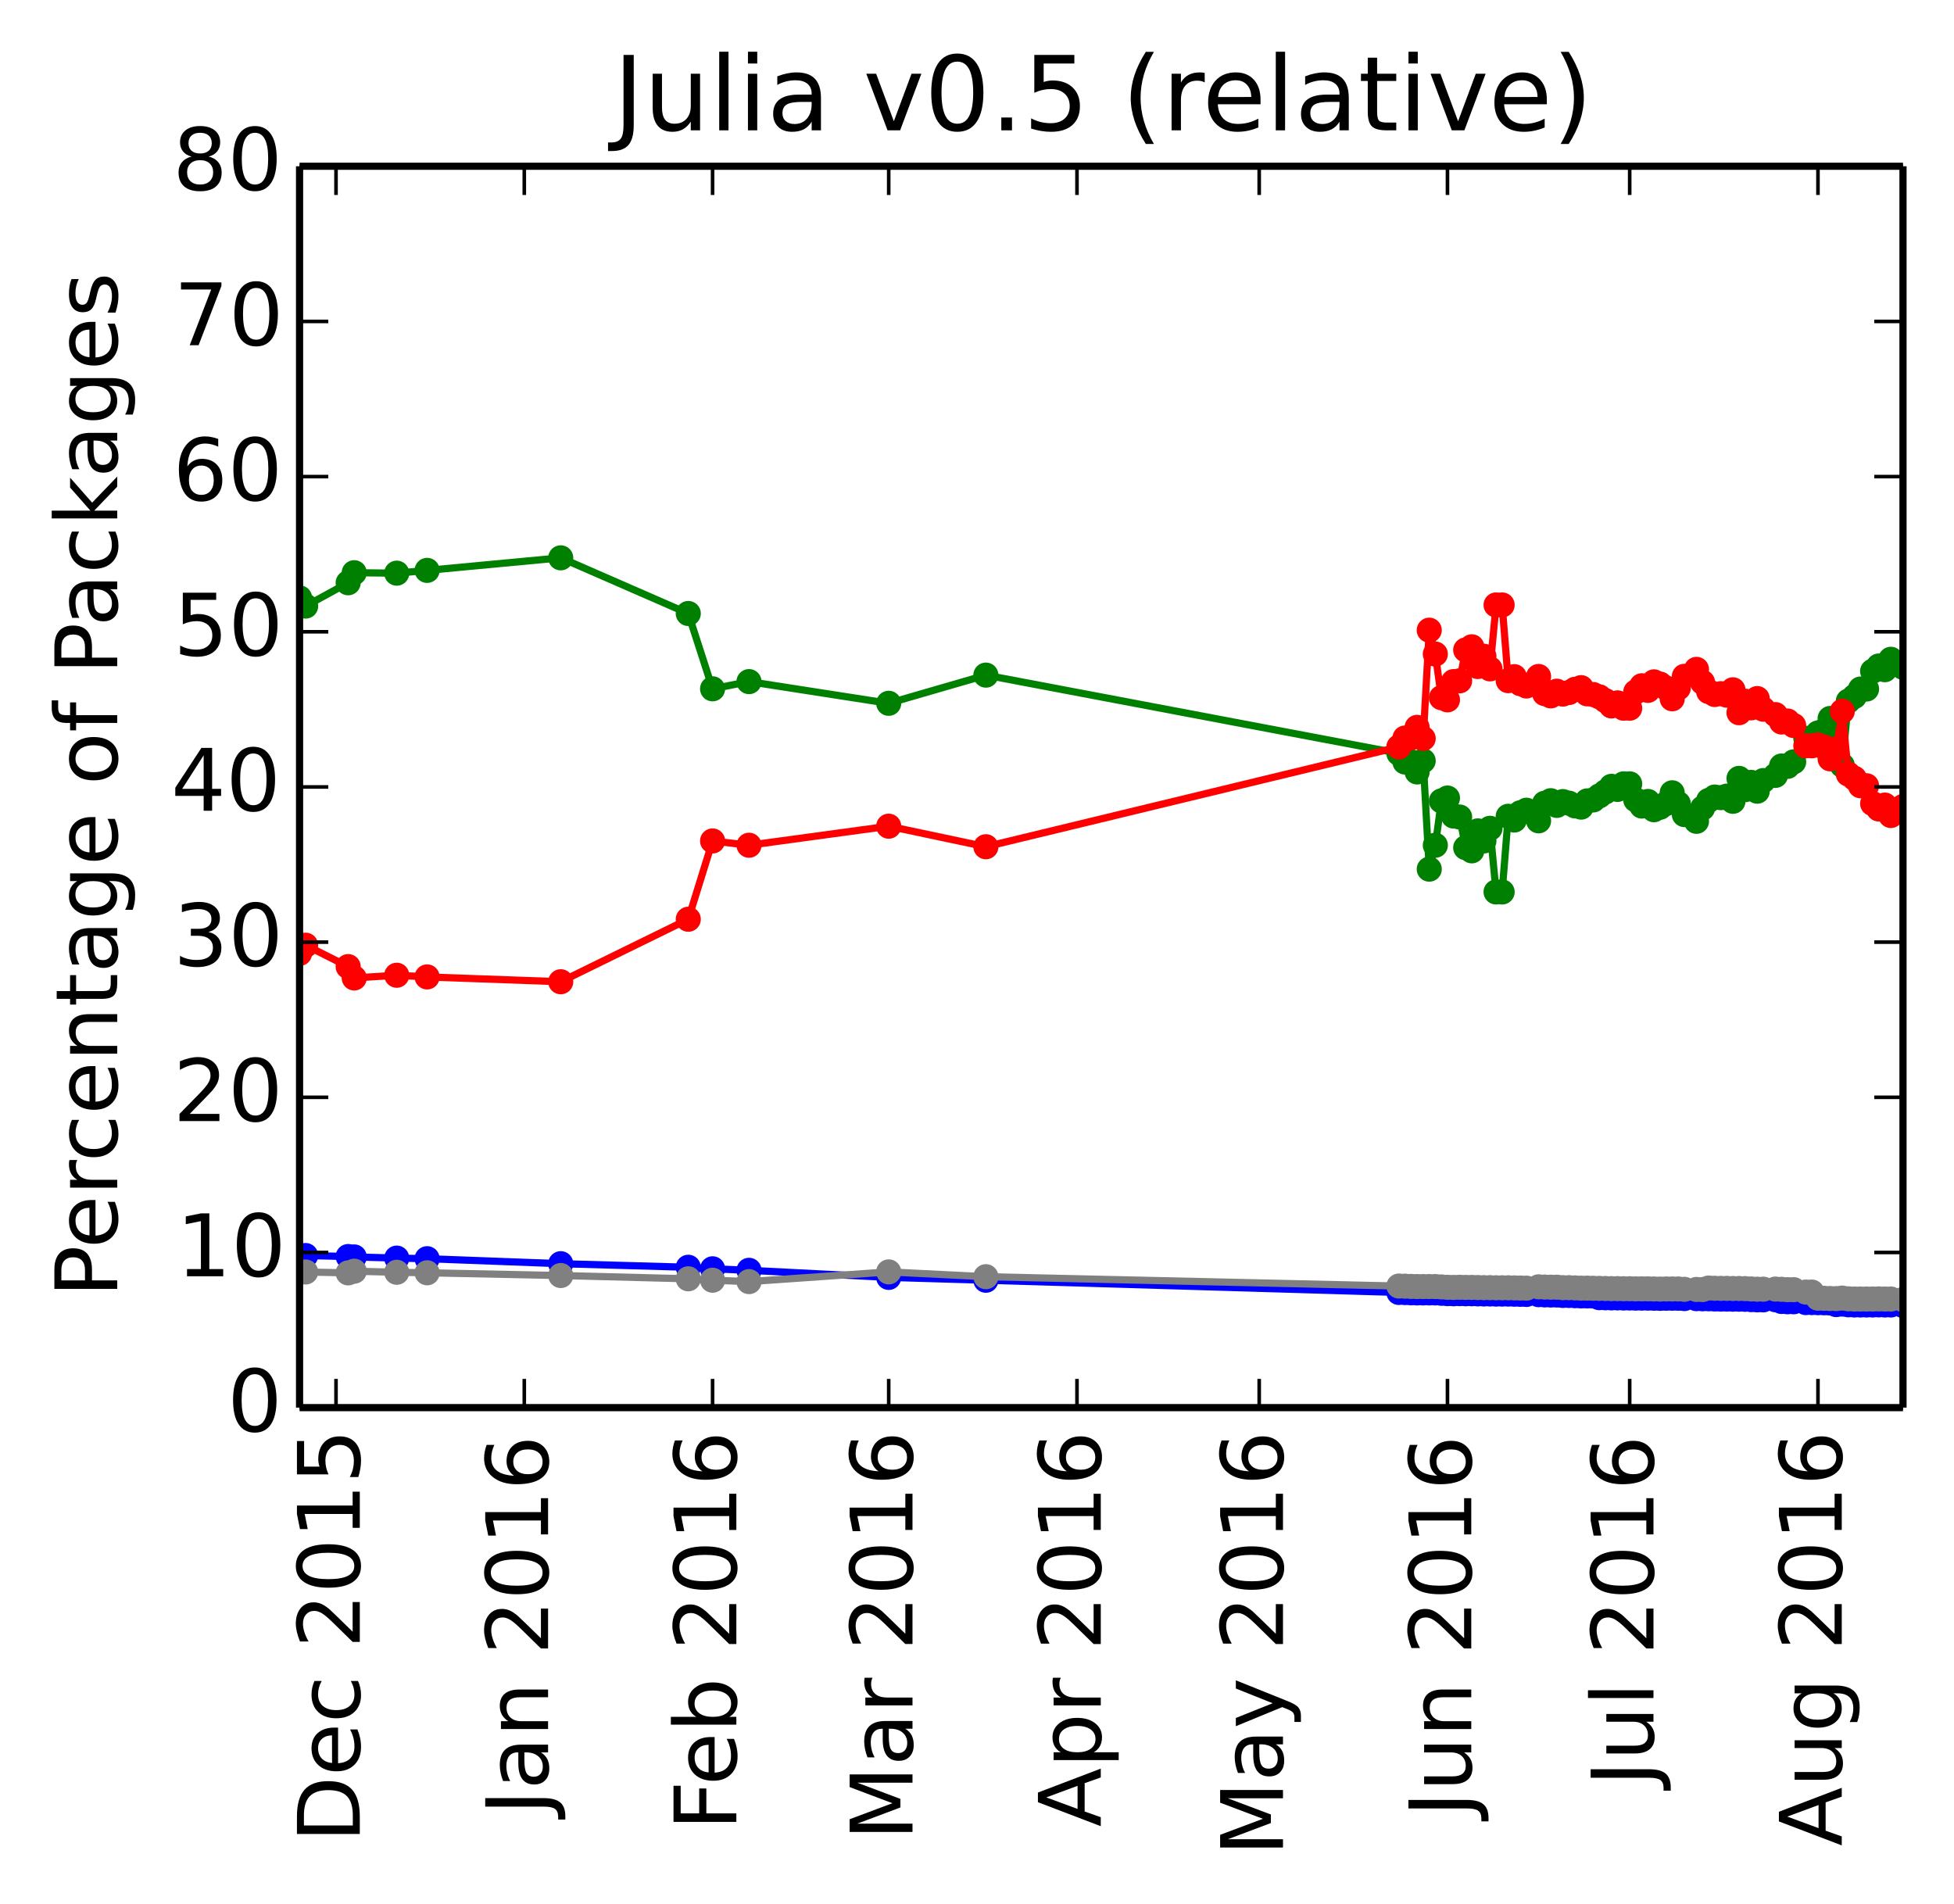 <?xml version="1.0" encoding="utf-8" standalone="no"?>
<!DOCTYPE svg PUBLIC "-//W3C//DTD SVG 1.1//EN"
  "http://www.w3.org/Graphics/SVG/1.1/DTD/svg11.dtd">
<!-- Created with matplotlib (http://matplotlib.org/) -->
<svg height="265pt" version="1.1" viewBox="0 0 272 265" width="272pt" xmlns="http://www.w3.org/2000/svg" xmlns:xlink="http://www.w3.org/1999/xlink">
 <defs>
  <style type="text/css">
*{stroke-linecap:butt;stroke-linejoin:round;}
  </style>
 </defs>
 <g id="figure_1">
  <g id="patch_1">
   <path d="
M0 265.55
L272.1 265.55
L272.1 0
L0 0
z
" style="fill:#ffffff;"/>
  </g>
  <g id="axes_1">
   <g id="patch_2">
    <path d="
M41.7 195.942
L264.9 195.942
L264.9 23.142
L41.7 23.142
z
" style="fill:#ffffff;"/>
   </g>
   <g id="line2d_1"/>
   <g id="line2d_2"/>
   <g id="line2d_3"/>
   <g id="line2d_4"/>
   <g id="line2d_5"/>
   <g id="line2d_6">
    <path clip-path="url(#p26c33cc5a4)" d="
M264.9 92.888
L263.209 91.773
L262.364 93.223
L261.518 92.71
L260.673 93.43
L259.827 95.915
L258.982 95.915
L258.136 96.95
L257.291 97.59
L256.445 106.534
L255.6 101.143
L254.755 100.011
L253.909 101.702
L253.064 102.029
L252.218 102.773
L251.373 102.773
L249.682 106.047
L248.836 106.679
L247.991 106.628
L247.145 107.934
L245.455 108.654
L244.609 110.134
L243.764 108.906
L242.918 109.924
L242.073 108.351
L241.227 111.54
L240.382 110.819
L239.536 111.031
L238.691 110.948
L237.845 111.42
L237 112.487
L236.155 114.328
L234.464 113.391
L233.618 111.858
L232.773 110.357
L231.927 111.858
L231.082 112.37
L230.236 112.716
L229.391 111.56
L228.545 112.204
L227.7 111.345
L226.855 109.112
L226.009 109.112
L225.164 109.886
L224.318 109.456
L223.473 110.231
L222.627 110.792
L221.782 111.354
L220.936 111.486
L220.091 112.35
L219.245 112.182
L218.4 111.797
L217.555 111.58
L216.709 112.111
L215.864 111.458
L215.018 111.809
L214.173 114.259
L212.482 112.781
L211.636 113.134
L210.791 114.147
L209.945 113.625
L209.1 124.161
L208.255 124.161
L207.409 115.299
L206.564 117.057
L205.718 115.657
L204.873 118.437
L204.027 117.997
L203.182 113.73
L202.336 113.593
L201.491 111.085
L200.645 111.487
L199.8 117.658
L198.955 120.985
L198.109 105.905
L197.264 107.457
L196.418 106.034
L195.573 106.072
L194.727 104.865
L137.236 93.976
L123.709 97.899
L104.264 94.88
L99.191 95.883
L95.809 85.399
L78.055 77.65
L59.455 79.397
L55.227 79.785
L49.309 79.721
L48.464 81.121
L42.545 84.366
L41.7 83.221" style="fill:none;stroke:#008000;stroke-linecap:square;"/>
    <defs>
     <path d="
M0 1.5
C0.398 1.5 0.779 1.342 1.061 1.061
C1.342 0.779 1.5 0.398 1.5 0
C1.5 -0.398 1.342 -0.779 1.061 -1.061
C0.779 -1.342 0.398 -1.5 0 -1.5
C-0.398 -1.5 -0.779 -1.342 -1.061 -1.061
C-1.342 -0.779 -1.5 -0.398 -1.5 0
C-1.5 0.398 -1.342 0.779 -1.061 1.061
C-0.779 1.342 -0.398 1.5 0 1.5
z
" id="mb0b177905e" style="stroke:#008000;stroke-width:0.5;"/>
    </defs>
    <g clip-path="url(#p26c33cc5a4)">
     <use style="fill:#008000;stroke:#008000;stroke-width:0.5;" x="264.9" xlink:href="#mb0b177905e" y="92.888"/>
     <use style="fill:#008000;stroke:#008000;stroke-width:0.5;" x="263.209" xlink:href="#mb0b177905e" y="91.773"/>
     <use style="fill:#008000;stroke:#008000;stroke-width:0.5;" x="262.364" xlink:href="#mb0b177905e" y="93.223"/>
     <use style="fill:#008000;stroke:#008000;stroke-width:0.5;" x="261.518" xlink:href="#mb0b177905e" y="92.71"/>
     <use style="fill:#008000;stroke:#008000;stroke-width:0.5;" x="260.673" xlink:href="#mb0b177905e" y="93.43"/>
     <use style="fill:#008000;stroke:#008000;stroke-width:0.5;" x="259.827" xlink:href="#mb0b177905e" y="95.915"/>
     <use style="fill:#008000;stroke:#008000;stroke-width:0.5;" x="258.982" xlink:href="#mb0b177905e" y="95.915"/>
     <use style="fill:#008000;stroke:#008000;stroke-width:0.5;" x="258.136" xlink:href="#mb0b177905e" y="96.95"/>
     <use style="fill:#008000;stroke:#008000;stroke-width:0.5;" x="257.291" xlink:href="#mb0b177905e" y="97.59"/>
     <use style="fill:#008000;stroke:#008000;stroke-width:0.5;" x="256.445" xlink:href="#mb0b177905e" y="106.534"/>
     <use style="fill:#008000;stroke:#008000;stroke-width:0.5;" x="255.6" xlink:href="#mb0b177905e" y="101.143"/>
     <use style="fill:#008000;stroke:#008000;stroke-width:0.5;" x="254.755" xlink:href="#mb0b177905e" y="100.011"/>
     <use style="fill:#008000;stroke:#008000;stroke-width:0.5;" x="253.909" xlink:href="#mb0b177905e" y="101.702"/>
     <use style="fill:#008000;stroke:#008000;stroke-width:0.5;" x="253.064" xlink:href="#mb0b177905e" y="102.029"/>
     <use style="fill:#008000;stroke:#008000;stroke-width:0.5;" x="252.218" xlink:href="#mb0b177905e" y="102.773"/>
     <use style="fill:#008000;stroke:#008000;stroke-width:0.5;" x="251.373" xlink:href="#mb0b177905e" y="102.773"/>
     <use style="fill:#008000;stroke:#008000;stroke-width:0.5;" x="249.682" xlink:href="#mb0b177905e" y="106.047"/>
     <use style="fill:#008000;stroke:#008000;stroke-width:0.5;" x="248.836" xlink:href="#mb0b177905e" y="106.679"/>
     <use style="fill:#008000;stroke:#008000;stroke-width:0.5;" x="247.991" xlink:href="#mb0b177905e" y="106.628"/>
     <use style="fill:#008000;stroke:#008000;stroke-width:0.5;" x="247.145" xlink:href="#mb0b177905e" y="107.934"/>
     <use style="fill:#008000;stroke:#008000;stroke-width:0.5;" x="245.455" xlink:href="#mb0b177905e" y="108.654"/>
     <use style="fill:#008000;stroke:#008000;stroke-width:0.5;" x="244.609" xlink:href="#mb0b177905e" y="110.134"/>
     <use style="fill:#008000;stroke:#008000;stroke-width:0.5;" x="243.764" xlink:href="#mb0b177905e" y="108.906"/>
     <use style="fill:#008000;stroke:#008000;stroke-width:0.5;" x="242.918" xlink:href="#mb0b177905e" y="109.924"/>
     <use style="fill:#008000;stroke:#008000;stroke-width:0.5;" x="242.073" xlink:href="#mb0b177905e" y="108.351"/>
     <use style="fill:#008000;stroke:#008000;stroke-width:0.5;" x="241.227" xlink:href="#mb0b177905e" y="111.54"/>
     <use style="fill:#008000;stroke:#008000;stroke-width:0.5;" x="240.382" xlink:href="#mb0b177905e" y="110.819"/>
     <use style="fill:#008000;stroke:#008000;stroke-width:0.5;" x="239.536" xlink:href="#mb0b177905e" y="111.031"/>
     <use style="fill:#008000;stroke:#008000;stroke-width:0.5;" x="238.691" xlink:href="#mb0b177905e" y="110.948"/>
     <use style="fill:#008000;stroke:#008000;stroke-width:0.5;" x="237.845" xlink:href="#mb0b177905e" y="111.42"/>
     <use style="fill:#008000;stroke:#008000;stroke-width:0.5;" x="237.0" xlink:href="#mb0b177905e" y="112.487"/>
     <use style="fill:#008000;stroke:#008000;stroke-width:0.5;" x="236.155" xlink:href="#mb0b177905e" y="114.328"/>
     <use style="fill:#008000;stroke:#008000;stroke-width:0.5;" x="234.464" xlink:href="#mb0b177905e" y="113.391"/>
     <use style="fill:#008000;stroke:#008000;stroke-width:0.5;" x="233.618" xlink:href="#mb0b177905e" y="111.858"/>
     <use style="fill:#008000;stroke:#008000;stroke-width:0.5;" x="232.773" xlink:href="#mb0b177905e" y="110.357"/>
     <use style="fill:#008000;stroke:#008000;stroke-width:0.5;" x="231.927" xlink:href="#mb0b177905e" y="111.858"/>
     <use style="fill:#008000;stroke:#008000;stroke-width:0.5;" x="231.082" xlink:href="#mb0b177905e" y="112.37"/>
     <use style="fill:#008000;stroke:#008000;stroke-width:0.5;" x="230.236" xlink:href="#mb0b177905e" y="112.716"/>
     <use style="fill:#008000;stroke:#008000;stroke-width:0.5;" x="229.391" xlink:href="#mb0b177905e" y="111.56"/>
     <use style="fill:#008000;stroke:#008000;stroke-width:0.5;" x="228.545" xlink:href="#mb0b177905e" y="112.204"/>
     <use style="fill:#008000;stroke:#008000;stroke-width:0.5;" x="227.7" xlink:href="#mb0b177905e" y="111.345"/>
     <use style="fill:#008000;stroke:#008000;stroke-width:0.5;" x="226.855" xlink:href="#mb0b177905e" y="109.112"/>
     <use style="fill:#008000;stroke:#008000;stroke-width:0.5;" x="226.009" xlink:href="#mb0b177905e" y="109.112"/>
     <use style="fill:#008000;stroke:#008000;stroke-width:0.5;" x="225.164" xlink:href="#mb0b177905e" y="109.886"/>
     <use style="fill:#008000;stroke:#008000;stroke-width:0.5;" x="224.318" xlink:href="#mb0b177905e" y="109.456"/>
     <use style="fill:#008000;stroke:#008000;stroke-width:0.5;" x="223.473" xlink:href="#mb0b177905e" y="110.231"/>
     <use style="fill:#008000;stroke:#008000;stroke-width:0.5;" x="222.627" xlink:href="#mb0b177905e" y="110.792"/>
     <use style="fill:#008000;stroke:#008000;stroke-width:0.5;" x="221.782" xlink:href="#mb0b177905e" y="111.354"/>
     <use style="fill:#008000;stroke:#008000;stroke-width:0.5;" x="220.936" xlink:href="#mb0b177905e" y="111.486"/>
     <use style="fill:#008000;stroke:#008000;stroke-width:0.5;" x="220.091" xlink:href="#mb0b177905e" y="112.35"/>
     <use style="fill:#008000;stroke:#008000;stroke-width:0.5;" x="219.245" xlink:href="#mb0b177905e" y="112.182"/>
     <use style="fill:#008000;stroke:#008000;stroke-width:0.5;" x="218.4" xlink:href="#mb0b177905e" y="111.797"/>
     <use style="fill:#008000;stroke:#008000;stroke-width:0.5;" x="217.555" xlink:href="#mb0b177905e" y="111.58"/>
     <use style="fill:#008000;stroke:#008000;stroke-width:0.5;" x="216.709" xlink:href="#mb0b177905e" y="112.111"/>
     <use style="fill:#008000;stroke:#008000;stroke-width:0.5;" x="215.864" xlink:href="#mb0b177905e" y="111.458"/>
     <use style="fill:#008000;stroke:#008000;stroke-width:0.5;" x="215.018" xlink:href="#mb0b177905e" y="111.809"/>
     <use style="fill:#008000;stroke:#008000;stroke-width:0.5;" x="214.173" xlink:href="#mb0b177905e" y="114.259"/>
     <use style="fill:#008000;stroke:#008000;stroke-width:0.5;" x="212.482" xlink:href="#mb0b177905e" y="112.781"/>
     <use style="fill:#008000;stroke:#008000;stroke-width:0.5;" x="211.636" xlink:href="#mb0b177905e" y="113.134"/>
     <use style="fill:#008000;stroke:#008000;stroke-width:0.5;" x="210.791" xlink:href="#mb0b177905e" y="114.147"/>
     <use style="fill:#008000;stroke:#008000;stroke-width:0.5;" x="209.945" xlink:href="#mb0b177905e" y="113.625"/>
     <use style="fill:#008000;stroke:#008000;stroke-width:0.5;" x="209.1" xlink:href="#mb0b177905e" y="124.161"/>
     <use style="fill:#008000;stroke:#008000;stroke-width:0.5;" x="208.255" xlink:href="#mb0b177905e" y="124.161"/>
     <use style="fill:#008000;stroke:#008000;stroke-width:0.5;" x="207.409" xlink:href="#mb0b177905e" y="115.299"/>
     <use style="fill:#008000;stroke:#008000;stroke-width:0.5;" x="206.564" xlink:href="#mb0b177905e" y="117.057"/>
     <use style="fill:#008000;stroke:#008000;stroke-width:0.5;" x="205.718" xlink:href="#mb0b177905e" y="115.657"/>
     <use style="fill:#008000;stroke:#008000;stroke-width:0.5;" x="204.873" xlink:href="#mb0b177905e" y="118.437"/>
     <use style="fill:#008000;stroke:#008000;stroke-width:0.5;" x="204.027" xlink:href="#mb0b177905e" y="117.997"/>
     <use style="fill:#008000;stroke:#008000;stroke-width:0.5;" x="203.182" xlink:href="#mb0b177905e" y="113.73"/>
     <use style="fill:#008000;stroke:#008000;stroke-width:0.5;" x="202.336" xlink:href="#mb0b177905e" y="113.593"/>
     <use style="fill:#008000;stroke:#008000;stroke-width:0.5;" x="201.491" xlink:href="#mb0b177905e" y="111.085"/>
     <use style="fill:#008000;stroke:#008000;stroke-width:0.5;" x="200.645" xlink:href="#mb0b177905e" y="111.487"/>
     <use style="fill:#008000;stroke:#008000;stroke-width:0.5;" x="199.8" xlink:href="#mb0b177905e" y="117.658"/>
     <use style="fill:#008000;stroke:#008000;stroke-width:0.5;" x="198.955" xlink:href="#mb0b177905e" y="120.985"/>
     <use style="fill:#008000;stroke:#008000;stroke-width:0.5;" x="198.109" xlink:href="#mb0b177905e" y="105.905"/>
     <use style="fill:#008000;stroke:#008000;stroke-width:0.5;" x="197.264" xlink:href="#mb0b177905e" y="107.457"/>
     <use style="fill:#008000;stroke:#008000;stroke-width:0.5;" x="196.418" xlink:href="#mb0b177905e" y="106.034"/>
     <use style="fill:#008000;stroke:#008000;stroke-width:0.5;" x="195.573" xlink:href="#mb0b177905e" y="106.072"/>
     <use style="fill:#008000;stroke:#008000;stroke-width:0.5;" x="194.727" xlink:href="#mb0b177905e" y="104.865"/>
     <use style="fill:#008000;stroke:#008000;stroke-width:0.5;" x="137.236" xlink:href="#mb0b177905e" y="93.976"/>
     <use style="fill:#008000;stroke:#008000;stroke-width:0.5;" x="123.709" xlink:href="#mb0b177905e" y="97.899"/>
     <use style="fill:#008000;stroke:#008000;stroke-width:0.5;" x="104.264" xlink:href="#mb0b177905e" y="94.88"/>
     <use style="fill:#008000;stroke:#008000;stroke-width:0.5;" x="99.191" xlink:href="#mb0b177905e" y="95.883"/>
     <use style="fill:#008000;stroke:#008000;stroke-width:0.5;" x="95.809" xlink:href="#mb0b177905e" y="85.399"/>
     <use style="fill:#008000;stroke:#008000;stroke-width:0.5;" x="78.055" xlink:href="#mb0b177905e" y="77.65"/>
     <use style="fill:#008000;stroke:#008000;stroke-width:0.5;" x="59.455" xlink:href="#mb0b177905e" y="79.397"/>
     <use style="fill:#008000;stroke:#008000;stroke-width:0.5;" x="55.227" xlink:href="#mb0b177905e" y="79.785"/>
     <use style="fill:#008000;stroke:#008000;stroke-width:0.5;" x="49.309" xlink:href="#mb0b177905e" y="79.721"/>
     <use style="fill:#008000;stroke:#008000;stroke-width:0.5;" x="48.464" xlink:href="#mb0b177905e" y="81.121"/>
     <use style="fill:#008000;stroke:#008000;stroke-width:0.5;" x="42.545" xlink:href="#mb0b177905e" y="84.366"/>
     <use style="fill:#008000;stroke:#008000;stroke-width:0.5;" x="41.7" xlink:href="#mb0b177905e" y="83.221"/>
    </g>
   </g>
   <g id="line2d_7">
    <path clip-path="url(#p26c33cc5a4)" d="
M264.9 112.262
L263.209 113.518
L262.364 112.068
L261.518 112.61
L260.673 111.861
L259.827 109.376
L258.982 109.376
L258.136 108.341
L257.291 107.757
L256.445 99.013
L255.6 104.261
L254.755 105.63
L253.909 103.996
L253.064 103.698
L252.218 103.818
L251.373 103.818
L249.682 100.994
L248.836 100.363
L247.991 100.505
L247.145 99.472
L245.455 98.721
L244.609 97.241
L243.764 98.53
L242.918 97.606
L242.073 99.21
L241.227 96.02
L240.382 96.773
L239.536 96.561
L238.691 96.675
L237.845 96.266
L237 94.985
L236.155 93.176
L234.464 94.144
L233.618 95.771
L232.773 97.272
L231.927 95.771
L231.082 95.228
L230.236 94.913
L229.391 96.101
L228.545 95.457
L227.7 96.316
L226.855 98.581
L226.009 98.581
L225.164 97.838
L224.318 98.268
L223.473 97.525
L222.627 96.996
L221.782 96.681
L220.936 96.582
L220.091 95.718
L219.245 95.95
L218.4 96.4
L217.555 96.616
L216.709 96.216
L215.864 96.869
L215.018 96.551
L214.173 94.166
L212.482 95.492
L211.636 95.171
L210.791 94.192
L209.945 94.747
L209.1 84.21
L208.255 84.21
L207.409 93.106
L206.564 91.348
L205.718 92.781
L204.873 90.034
L204.027 90.474
L203.182 94.774
L202.336 94.877
L201.491 97.419
L200.645 97.117
L199.8 91.046
L198.955 87.72
L198.109 102.8
L197.264 101.248
L196.418 102.704
L195.573 102.735
L194.727 103.975
L137.236 117.866
L123.709 115.006
L104.264 117.658
L99.191 117.059
L95.809 127.957
L78.055 136.658
L59.455 135.988
L55.227 135.754
L49.309 136.131
L48.464 134.552
L42.545 131.571
L41.7 132.715" style="fill:none;stroke:#ff0000;stroke-linecap:square;"/>
    <defs>
     <path d="
M0 1.5
C0.398 1.5 0.779 1.342 1.061 1.061
C1.342 0.779 1.5 0.398 1.5 0
C1.5 -0.398 1.342 -0.779 1.061 -1.061
C0.779 -1.342 0.398 -1.5 0 -1.5
C-0.398 -1.5 -0.779 -1.342 -1.061 -1.061
C-1.342 -0.779 -1.5 -0.398 -1.5 0
C-1.5 0.398 -1.342 0.779 -1.061 1.061
C-0.779 1.342 -0.398 1.5 0 1.5
z
" id="ma07bdd5909" style="stroke:#ff0000;stroke-width:0.5;"/>
    </defs>
    <g clip-path="url(#p26c33cc5a4)">
     <use style="fill:#ff0000;stroke:#ff0000;stroke-width:0.5;" x="264.9" xlink:href="#ma07bdd5909" y="112.262"/>
     <use style="fill:#ff0000;stroke:#ff0000;stroke-width:0.5;" x="263.209" xlink:href="#ma07bdd5909" y="113.518"/>
     <use style="fill:#ff0000;stroke:#ff0000;stroke-width:0.5;" x="262.364" xlink:href="#ma07bdd5909" y="112.068"/>
     <use style="fill:#ff0000;stroke:#ff0000;stroke-width:0.5;" x="261.518" xlink:href="#ma07bdd5909" y="112.61"/>
     <use style="fill:#ff0000;stroke:#ff0000;stroke-width:0.5;" x="260.673" xlink:href="#ma07bdd5909" y="111.861"/>
     <use style="fill:#ff0000;stroke:#ff0000;stroke-width:0.5;" x="259.827" xlink:href="#ma07bdd5909" y="109.376"/>
     <use style="fill:#ff0000;stroke:#ff0000;stroke-width:0.5;" x="258.982" xlink:href="#ma07bdd5909" y="109.376"/>
     <use style="fill:#ff0000;stroke:#ff0000;stroke-width:0.5;" x="258.136" xlink:href="#ma07bdd5909" y="108.341"/>
     <use style="fill:#ff0000;stroke:#ff0000;stroke-width:0.5;" x="257.291" xlink:href="#ma07bdd5909" y="107.757"/>
     <use style="fill:#ff0000;stroke:#ff0000;stroke-width:0.5;" x="256.445" xlink:href="#ma07bdd5909" y="99.013"/>
     <use style="fill:#ff0000;stroke:#ff0000;stroke-width:0.5;" x="255.6" xlink:href="#ma07bdd5909" y="104.261"/>
     <use style="fill:#ff0000;stroke:#ff0000;stroke-width:0.5;" x="254.755" xlink:href="#ma07bdd5909" y="105.63"/>
     <use style="fill:#ff0000;stroke:#ff0000;stroke-width:0.5;" x="253.909" xlink:href="#ma07bdd5909" y="103.996"/>
     <use style="fill:#ff0000;stroke:#ff0000;stroke-width:0.5;" x="253.064" xlink:href="#ma07bdd5909" y="103.698"/>
     <use style="fill:#ff0000;stroke:#ff0000;stroke-width:0.5;" x="252.218" xlink:href="#ma07bdd5909" y="103.818"/>
     <use style="fill:#ff0000;stroke:#ff0000;stroke-width:0.5;" x="251.373" xlink:href="#ma07bdd5909" y="103.818"/>
     <use style="fill:#ff0000;stroke:#ff0000;stroke-width:0.5;" x="249.682" xlink:href="#ma07bdd5909" y="100.994"/>
     <use style="fill:#ff0000;stroke:#ff0000;stroke-width:0.5;" x="248.836" xlink:href="#ma07bdd5909" y="100.363"/>
     <use style="fill:#ff0000;stroke:#ff0000;stroke-width:0.5;" x="247.991" xlink:href="#ma07bdd5909" y="100.505"/>
     <use style="fill:#ff0000;stroke:#ff0000;stroke-width:0.5;" x="247.145" xlink:href="#ma07bdd5909" y="99.472"/>
     <use style="fill:#ff0000;stroke:#ff0000;stroke-width:0.5;" x="245.455" xlink:href="#ma07bdd5909" y="98.721"/>
     <use style="fill:#ff0000;stroke:#ff0000;stroke-width:0.5;" x="244.609" xlink:href="#ma07bdd5909" y="97.241"/>
     <use style="fill:#ff0000;stroke:#ff0000;stroke-width:0.5;" x="243.764" xlink:href="#ma07bdd5909" y="98.53"/>
     <use style="fill:#ff0000;stroke:#ff0000;stroke-width:0.5;" x="242.918" xlink:href="#ma07bdd5909" y="97.605"/>
     <use style="fill:#ff0000;stroke:#ff0000;stroke-width:0.5;" x="242.073" xlink:href="#ma07bdd5909" y="99.209"/>
     <use style="fill:#ff0000;stroke:#ff0000;stroke-width:0.5;" x="241.227" xlink:href="#ma07bdd5909" y="96.02"/>
     <use style="fill:#ff0000;stroke:#ff0000;stroke-width:0.5;" x="240.382" xlink:href="#ma07bdd5909" y="96.773"/>
     <use style="fill:#ff0000;stroke:#ff0000;stroke-width:0.5;" x="239.536" xlink:href="#ma07bdd5909" y="96.56"/>
     <use style="fill:#ff0000;stroke:#ff0000;stroke-width:0.5;" x="238.691" xlink:href="#ma07bdd5909" y="96.675"/>
     <use style="fill:#ff0000;stroke:#ff0000;stroke-width:0.5;" x="237.845" xlink:href="#ma07bdd5909" y="96.266"/>
     <use style="fill:#ff0000;stroke:#ff0000;stroke-width:0.5;" x="237.0" xlink:href="#ma07bdd5909" y="94.985"/>
     <use style="fill:#ff0000;stroke:#ff0000;stroke-width:0.5;" x="236.155" xlink:href="#ma07bdd5909" y="93.176"/>
     <use style="fill:#ff0000;stroke:#ff0000;stroke-width:0.5;" x="234.464" xlink:href="#ma07bdd5909" y="94.144"/>
     <use style="fill:#ff0000;stroke:#ff0000;stroke-width:0.5;" x="233.618" xlink:href="#ma07bdd5909" y="95.771"/>
     <use style="fill:#ff0000;stroke:#ff0000;stroke-width:0.5;" x="232.773" xlink:href="#ma07bdd5909" y="97.272"/>
     <use style="fill:#ff0000;stroke:#ff0000;stroke-width:0.5;" x="231.927" xlink:href="#ma07bdd5909" y="95.771"/>
     <use style="fill:#ff0000;stroke:#ff0000;stroke-width:0.5;" x="231.082" xlink:href="#ma07bdd5909" y="95.227"/>
     <use style="fill:#ff0000;stroke:#ff0000;stroke-width:0.5;" x="230.236" xlink:href="#ma07bdd5909" y="94.913"/>
     <use style="fill:#ff0000;stroke:#ff0000;stroke-width:0.5;" x="229.391" xlink:href="#ma07bdd5909" y="96.101"/>
     <use style="fill:#ff0000;stroke:#ff0000;stroke-width:0.5;" x="228.545" xlink:href="#ma07bdd5909" y="95.457"/>
     <use style="fill:#ff0000;stroke:#ff0000;stroke-width:0.5;" x="227.7" xlink:href="#ma07bdd5909" y="96.316"/>
     <use style="fill:#ff0000;stroke:#ff0000;stroke-width:0.5;" x="226.855" xlink:href="#ma07bdd5909" y="98.581"/>
     <use style="fill:#ff0000;stroke:#ff0000;stroke-width:0.5;" x="226.009" xlink:href="#ma07bdd5909" y="98.581"/>
     <use style="fill:#ff0000;stroke:#ff0000;stroke-width:0.5;" x="225.164" xlink:href="#ma07bdd5909" y="97.838"/>
     <use style="fill:#ff0000;stroke:#ff0000;stroke-width:0.5;" x="224.318" xlink:href="#ma07bdd5909" y="98.268"/>
     <use style="fill:#ff0000;stroke:#ff0000;stroke-width:0.5;" x="223.473" xlink:href="#ma07bdd5909" y="97.525"/>
     <use style="fill:#ff0000;stroke:#ff0000;stroke-width:0.5;" x="222.627" xlink:href="#ma07bdd5909" y="96.996"/>
     <use style="fill:#ff0000;stroke:#ff0000;stroke-width:0.5;" x="221.782" xlink:href="#ma07bdd5909" y="96.681"/>
     <use style="fill:#ff0000;stroke:#ff0000;stroke-width:0.5;" x="220.936" xlink:href="#ma07bdd5909" y="96.582"/>
     <use style="fill:#ff0000;stroke:#ff0000;stroke-width:0.5;" x="220.091" xlink:href="#ma07bdd5909" y="95.718"/>
     <use style="fill:#ff0000;stroke:#ff0000;stroke-width:0.5;" x="219.245" xlink:href="#ma07bdd5909" y="95.95"/>
     <use style="fill:#ff0000;stroke:#ff0000;stroke-width:0.5;" x="218.4" xlink:href="#ma07bdd5909" y="96.4"/>
     <use style="fill:#ff0000;stroke:#ff0000;stroke-width:0.5;" x="217.555" xlink:href="#ma07bdd5909" y="96.616"/>
     <use style="fill:#ff0000;stroke:#ff0000;stroke-width:0.5;" x="216.709" xlink:href="#ma07bdd5909" y="96.216"/>
     <use style="fill:#ff0000;stroke:#ff0000;stroke-width:0.5;" x="215.864" xlink:href="#ma07bdd5909" y="96.869"/>
     <use style="fill:#ff0000;stroke:#ff0000;stroke-width:0.5;" x="215.018" xlink:href="#ma07bdd5909" y="96.551"/>
     <use style="fill:#ff0000;stroke:#ff0000;stroke-width:0.5;" x="214.173" xlink:href="#ma07bdd5909" y="94.166"/>
     <use style="fill:#ff0000;stroke:#ff0000;stroke-width:0.5;" x="212.482" xlink:href="#ma07bdd5909" y="95.492"/>
     <use style="fill:#ff0000;stroke:#ff0000;stroke-width:0.5;" x="211.636" xlink:href="#ma07bdd5909" y="95.171"/>
     <use style="fill:#ff0000;stroke:#ff0000;stroke-width:0.5;" x="210.791" xlink:href="#ma07bdd5909" y="94.191"/>
     <use style="fill:#ff0000;stroke:#ff0000;stroke-width:0.5;" x="209.945" xlink:href="#ma07bdd5909" y="94.747"/>
     <use style="fill:#ff0000;stroke:#ff0000;stroke-width:0.5;" x="209.1" xlink:href="#ma07bdd5909" y="84.21"/>
     <use style="fill:#ff0000;stroke:#ff0000;stroke-width:0.5;" x="208.255" xlink:href="#ma07bdd5909" y="84.21"/>
     <use style="fill:#ff0000;stroke:#ff0000;stroke-width:0.5;" x="207.409" xlink:href="#ma07bdd5909" y="93.106"/>
     <use style="fill:#ff0000;stroke:#ff0000;stroke-width:0.5;" x="206.564" xlink:href="#ma07bdd5909" y="91.348"/>
     <use style="fill:#ff0000;stroke:#ff0000;stroke-width:0.5;" x="205.718" xlink:href="#ma07bdd5909" y="92.781"/>
     <use style="fill:#ff0000;stroke:#ff0000;stroke-width:0.5;" x="204.873" xlink:href="#ma07bdd5909" y="90.033"/>
     <use style="fill:#ff0000;stroke:#ff0000;stroke-width:0.5;" x="204.027" xlink:href="#ma07bdd5909" y="90.474"/>
     <use style="fill:#ff0000;stroke:#ff0000;stroke-width:0.5;" x="203.182" xlink:href="#ma07bdd5909" y="94.774"/>
     <use style="fill:#ff0000;stroke:#ff0000;stroke-width:0.5;" x="202.336" xlink:href="#ma07bdd5909" y="94.878"/>
     <use style="fill:#ff0000;stroke:#ff0000;stroke-width:0.5;" x="201.491" xlink:href="#ma07bdd5909" y="97.419"/>
     <use style="fill:#ff0000;stroke:#ff0000;stroke-width:0.5;" x="200.645" xlink:href="#ma07bdd5909" y="97.117"/>
     <use style="fill:#ff0000;stroke:#ff0000;stroke-width:0.5;" x="199.8" xlink:href="#ma07bdd5909" y="91.046"/>
     <use style="fill:#ff0000;stroke:#ff0000;stroke-width:0.5;" x="198.955" xlink:href="#ma07bdd5909" y="87.72"/>
     <use style="fill:#ff0000;stroke:#ff0000;stroke-width:0.5;" x="198.109" xlink:href="#ma07bdd5909" y="102.8"/>
     <use style="fill:#ff0000;stroke:#ff0000;stroke-width:0.5;" x="197.264" xlink:href="#ma07bdd5909" y="101.248"/>
     <use style="fill:#ff0000;stroke:#ff0000;stroke-width:0.5;" x="196.418" xlink:href="#ma07bdd5909" y="102.704"/>
     <use style="fill:#ff0000;stroke:#ff0000;stroke-width:0.5;" x="195.573" xlink:href="#ma07bdd5909" y="102.735"/>
     <use style="fill:#ff0000;stroke:#ff0000;stroke-width:0.5;" x="194.727" xlink:href="#ma07bdd5909" y="103.975"/>
     <use style="fill:#ff0000;stroke:#ff0000;stroke-width:0.5;" x="137.236" xlink:href="#ma07bdd5909" y="117.866"/>
     <use style="fill:#ff0000;stroke:#ff0000;stroke-width:0.5;" x="123.709" xlink:href="#ma07bdd5909" y="115.006"/>
     <use style="fill:#ff0000;stroke:#ff0000;stroke-width:0.5;" x="104.264" xlink:href="#ma07bdd5909" y="117.658"/>
     <use style="fill:#ff0000;stroke:#ff0000;stroke-width:0.5;" x="99.191" xlink:href="#ma07bdd5909" y="117.059"/>
     <use style="fill:#ff0000;stroke:#ff0000;stroke-width:0.5;" x="95.809" xlink:href="#ma07bdd5909" y="127.957"/>
     <use style="fill:#ff0000;stroke:#ff0000;stroke-width:0.5;" x="78.055" xlink:href="#ma07bdd5909" y="136.658"/>
     <use style="fill:#ff0000;stroke:#ff0000;stroke-width:0.5;" x="59.455" xlink:href="#ma07bdd5909" y="135.988"/>
     <use style="fill:#ff0000;stroke:#ff0000;stroke-width:0.5;" x="55.227" xlink:href="#ma07bdd5909" y="135.754"/>
     <use style="fill:#ff0000;stroke:#ff0000;stroke-width:0.5;" x="49.309" xlink:href="#ma07bdd5909" y="136.131"/>
     <use style="fill:#ff0000;stroke:#ff0000;stroke-width:0.5;" x="48.464" xlink:href="#ma07bdd5909" y="134.552"/>
     <use style="fill:#ff0000;stroke:#ff0000;stroke-width:0.5;" x="42.545" xlink:href="#ma07bdd5909" y="131.571"/>
     <use style="fill:#ff0000;stroke:#ff0000;stroke-width:0.5;" x="41.7" xlink:href="#ma07bdd5909" y="132.715"/>
    </g>
   </g>
   <g id="line2d_8">
    <path clip-path="url(#p26c33cc5a4)" d="
M264.9 181.72
L263.209 181.652
L262.364 181.652
L261.518 181.638
L260.673 181.652
L259.827 181.652
L258.982 181.652
L258.136 181.652
L257.291 181.625
L256.445 181.528
L255.6 181.597
L254.755 181.375
L253.909 181.347
L253.064 181.333
L252.218 181.319
L251.373 181.319
L249.682 181.205
L248.836 181.205
L247.991 181.162
L247.145 180.921
L245.455 180.936
L244.609 180.936
L243.764 180.906
L242.918 180.862
L242.073 180.847
L241.227 180.847
L240.382 180.832
L239.536 180.832
L238.691 180.817
L237.845 180.788
L237 180.788
L236.155 180.773
L234.464 180.758
L233.618 180.712
L232.773 180.712
L231.927 180.712
L231.082 180.727
L230.236 180.712
L229.391 180.697
L228.545 180.697
L227.7 180.697
L226.855 180.682
L226.009 180.682
L225.164 180.667
L224.318 180.667
L223.473 180.652
L222.627 180.636
L221.782 180.405
L220.936 180.39
L220.091 180.39
L219.245 180.359
L218.4 180.327
L217.555 180.327
L216.709 180.264
L215.864 180.264
L215.018 180.249
L214.173 180.217
L212.482 180.185
L211.636 180.169
L210.791 180.153
L209.945 180.137
L209.1 180.137
L208.255 180.137
L207.409 180.121
L206.564 180.121
L205.718 180.105
L204.873 180.089
L204.027 180.089
L203.182 180.072
L202.336 180.089
L201.491 180.072
L200.645 180.024
L199.8 179.975
L198.955 179.975
L198.109 179.975
L197.264 179.975
L196.418 179.958
L195.573 179.925
L194.727 179.909
L137.236 178.209
L123.709 177.814
L104.264 176.829
L99.191 176.618
L95.809 176.403
L78.055 175.906
L59.455 175.21
L55.227 175.129
L49.309 174.965
L48.464 174.91
L42.545 174.771
L41.7 174.771" style="fill:none;stroke:#0000ff;stroke-linecap:square;"/>
    <defs>
     <path d="
M0 1.5
C0.398 1.5 0.779 1.342 1.061 1.061
C1.342 0.779 1.5 0.398 1.5 0
C1.5 -0.398 1.342 -0.779 1.061 -1.061
C0.779 -1.342 0.398 -1.5 0 -1.5
C-0.398 -1.5 -0.779 -1.342 -1.061 -1.061
C-1.342 -0.779 -1.5 -0.398 -1.5 0
C-1.5 0.398 -1.342 0.779 -1.061 1.061
C-0.779 1.342 -0.398 1.5 0 1.5
z
" id="m76a7ce5b4a" style="stroke:#0000ff;stroke-width:0.5;"/>
    </defs>
    <g clip-path="url(#p26c33cc5a4)">
     <use style="fill:#0000ff;stroke:#0000ff;stroke-width:0.5;" x="264.9" xlink:href="#m76a7ce5b4a" y="181.72"/>
     <use style="fill:#0000ff;stroke:#0000ff;stroke-width:0.5;" x="263.209" xlink:href="#m76a7ce5b4a" y="181.652"/>
     <use style="fill:#0000ff;stroke:#0000ff;stroke-width:0.5;" x="262.364" xlink:href="#m76a7ce5b4a" y="181.652"/>
     <use style="fill:#0000ff;stroke:#0000ff;stroke-width:0.5;" x="261.518" xlink:href="#m76a7ce5b4a" y="181.638"/>
     <use style="fill:#0000ff;stroke:#0000ff;stroke-width:0.5;" x="260.673" xlink:href="#m76a7ce5b4a" y="181.652"/>
     <use style="fill:#0000ff;stroke:#0000ff;stroke-width:0.5;" x="259.827" xlink:href="#m76a7ce5b4a" y="181.652"/>
     <use style="fill:#0000ff;stroke:#0000ff;stroke-width:0.5;" x="258.982" xlink:href="#m76a7ce5b4a" y="181.652"/>
     <use style="fill:#0000ff;stroke:#0000ff;stroke-width:0.5;" x="258.136" xlink:href="#m76a7ce5b4a" y="181.652"/>
     <use style="fill:#0000ff;stroke:#0000ff;stroke-width:0.5;" x="257.291" xlink:href="#m76a7ce5b4a" y="181.625"/>
     <use style="fill:#0000ff;stroke:#0000ff;stroke-width:0.5;" x="256.445" xlink:href="#m76a7ce5b4a" y="181.528"/>
     <use style="fill:#0000ff;stroke:#0000ff;stroke-width:0.5;" x="255.6" xlink:href="#m76a7ce5b4a" y="181.597"/>
     <use style="fill:#0000ff;stroke:#0000ff;stroke-width:0.5;" x="254.755" xlink:href="#m76a7ce5b4a" y="181.375"/>
     <use style="fill:#0000ff;stroke:#0000ff;stroke-width:0.5;" x="253.909" xlink:href="#m76a7ce5b4a" y="181.347"/>
     <use style="fill:#0000ff;stroke:#0000ff;stroke-width:0.5;" x="253.064" xlink:href="#m76a7ce5b4a" y="181.333"/>
     <use style="fill:#0000ff;stroke:#0000ff;stroke-width:0.5;" x="252.218" xlink:href="#m76a7ce5b4a" y="181.319"/>
     <use style="fill:#0000ff;stroke:#0000ff;stroke-width:0.5;" x="251.373" xlink:href="#m76a7ce5b4a" y="181.319"/>
     <use style="fill:#0000ff;stroke:#0000ff;stroke-width:0.5;" x="249.682" xlink:href="#m76a7ce5b4a" y="181.205"/>
     <use style="fill:#0000ff;stroke:#0000ff;stroke-width:0.5;" x="248.836" xlink:href="#m76a7ce5b4a" y="181.205"/>
     <use style="fill:#0000ff;stroke:#0000ff;stroke-width:0.5;" x="247.991" xlink:href="#m76a7ce5b4a" y="181.162"/>
     <use style="fill:#0000ff;stroke:#0000ff;stroke-width:0.5;" x="247.145" xlink:href="#m76a7ce5b4a" y="180.921"/>
     <use style="fill:#0000ff;stroke:#0000ff;stroke-width:0.5;" x="245.455" xlink:href="#m76a7ce5b4a" y="180.936"/>
     <use style="fill:#0000ff;stroke:#0000ff;stroke-width:0.5;" x="244.609" xlink:href="#m76a7ce5b4a" y="180.936"/>
     <use style="fill:#0000ff;stroke:#0000ff;stroke-width:0.5;" x="243.764" xlink:href="#m76a7ce5b4a" y="180.906"/>
     <use style="fill:#0000ff;stroke:#0000ff;stroke-width:0.5;" x="242.918" xlink:href="#m76a7ce5b4a" y="180.862"/>
     <use style="fill:#0000ff;stroke:#0000ff;stroke-width:0.5;" x="242.073" xlink:href="#m76a7ce5b4a" y="180.847"/>
     <use style="fill:#0000ff;stroke:#0000ff;stroke-width:0.5;" x="241.227" xlink:href="#m76a7ce5b4a" y="180.847"/>
     <use style="fill:#0000ff;stroke:#0000ff;stroke-width:0.5;" x="240.382" xlink:href="#m76a7ce5b4a" y="180.832"/>
     <use style="fill:#0000ff;stroke:#0000ff;stroke-width:0.5;" x="239.536" xlink:href="#m76a7ce5b4a" y="180.832"/>
     <use style="fill:#0000ff;stroke:#0000ff;stroke-width:0.5;" x="238.691" xlink:href="#m76a7ce5b4a" y="180.817"/>
     <use style="fill:#0000ff;stroke:#0000ff;stroke-width:0.5;" x="237.845" xlink:href="#m76a7ce5b4a" y="180.788"/>
     <use style="fill:#0000ff;stroke:#0000ff;stroke-width:0.5;" x="237.0" xlink:href="#m76a7ce5b4a" y="180.788"/>
     <use style="fill:#0000ff;stroke:#0000ff;stroke-width:0.5;" x="236.155" xlink:href="#m76a7ce5b4a" y="180.773"/>
     <use style="fill:#0000ff;stroke:#0000ff;stroke-width:0.5;" x="234.464" xlink:href="#m76a7ce5b4a" y="180.758"/>
     <use style="fill:#0000ff;stroke:#0000ff;stroke-width:0.5;" x="233.618" xlink:href="#m76a7ce5b4a" y="180.712"/>
     <use style="fill:#0000ff;stroke:#0000ff;stroke-width:0.5;" x="232.773" xlink:href="#m76a7ce5b4a" y="180.712"/>
     <use style="fill:#0000ff;stroke:#0000ff;stroke-width:0.5;" x="231.927" xlink:href="#m76a7ce5b4a" y="180.712"/>
     <use style="fill:#0000ff;stroke:#0000ff;stroke-width:0.5;" x="231.082" xlink:href="#m76a7ce5b4a" y="180.727"/>
     <use style="fill:#0000ff;stroke:#0000ff;stroke-width:0.5;" x="230.236" xlink:href="#m76a7ce5b4a" y="180.712"/>
     <use style="fill:#0000ff;stroke:#0000ff;stroke-width:0.5;" x="229.391" xlink:href="#m76a7ce5b4a" y="180.697"/>
     <use style="fill:#0000ff;stroke:#0000ff;stroke-width:0.5;" x="228.545" xlink:href="#m76a7ce5b4a" y="180.697"/>
     <use style="fill:#0000ff;stroke:#0000ff;stroke-width:0.5;" x="227.7" xlink:href="#m76a7ce5b4a" y="180.697"/>
     <use style="fill:#0000ff;stroke:#0000ff;stroke-width:0.5;" x="226.855" xlink:href="#m76a7ce5b4a" y="180.682"/>
     <use style="fill:#0000ff;stroke:#0000ff;stroke-width:0.5;" x="226.009" xlink:href="#m76a7ce5b4a" y="180.682"/>
     <use style="fill:#0000ff;stroke:#0000ff;stroke-width:0.5;" x="225.164" xlink:href="#m76a7ce5b4a" y="180.667"/>
     <use style="fill:#0000ff;stroke:#0000ff;stroke-width:0.5;" x="224.318" xlink:href="#m76a7ce5b4a" y="180.667"/>
     <use style="fill:#0000ff;stroke:#0000ff;stroke-width:0.5;" x="223.473" xlink:href="#m76a7ce5b4a" y="180.652"/>
     <use style="fill:#0000ff;stroke:#0000ff;stroke-width:0.5;" x="222.627" xlink:href="#m76a7ce5b4a" y="180.636"/>
     <use style="fill:#0000ff;stroke:#0000ff;stroke-width:0.5;" x="221.782" xlink:href="#m76a7ce5b4a" y="180.405"/>
     <use style="fill:#0000ff;stroke:#0000ff;stroke-width:0.5;" x="220.936" xlink:href="#m76a7ce5b4a" y="180.39"/>
     <use style="fill:#0000ff;stroke:#0000ff;stroke-width:0.5;" x="220.091" xlink:href="#m76a7ce5b4a" y="180.39"/>
     <use style="fill:#0000ff;stroke:#0000ff;stroke-width:0.5;" x="219.245" xlink:href="#m76a7ce5b4a" y="180.359"/>
     <use style="fill:#0000ff;stroke:#0000ff;stroke-width:0.5;" x="218.4" xlink:href="#m76a7ce5b4a" y="180.327"/>
     <use style="fill:#0000ff;stroke:#0000ff;stroke-width:0.5;" x="217.555" xlink:href="#m76a7ce5b4a" y="180.327"/>
     <use style="fill:#0000ff;stroke:#0000ff;stroke-width:0.5;" x="216.709" xlink:href="#m76a7ce5b4a" y="180.264"/>
     <use style="fill:#0000ff;stroke:#0000ff;stroke-width:0.5;" x="215.864" xlink:href="#m76a7ce5b4a" y="180.264"/>
     <use style="fill:#0000ff;stroke:#0000ff;stroke-width:0.5;" x="215.018" xlink:href="#m76a7ce5b4a" y="180.249"/>
     <use style="fill:#0000ff;stroke:#0000ff;stroke-width:0.5;" x="214.173" xlink:href="#m76a7ce5b4a" y="180.217"/>
     <use style="fill:#0000ff;stroke:#0000ff;stroke-width:0.5;" x="212.482" xlink:href="#m76a7ce5b4a" y="180.185"/>
     <use style="fill:#0000ff;stroke:#0000ff;stroke-width:0.5;" x="211.636" xlink:href="#m76a7ce5b4a" y="180.169"/>
     <use style="fill:#0000ff;stroke:#0000ff;stroke-width:0.5;" x="210.791" xlink:href="#m76a7ce5b4a" y="180.153"/>
     <use style="fill:#0000ff;stroke:#0000ff;stroke-width:0.5;" x="209.945" xlink:href="#m76a7ce5b4a" y="180.137"/>
     <use style="fill:#0000ff;stroke:#0000ff;stroke-width:0.5;" x="209.1" xlink:href="#m76a7ce5b4a" y="180.137"/>
     <use style="fill:#0000ff;stroke:#0000ff;stroke-width:0.5;" x="208.255" xlink:href="#m76a7ce5b4a" y="180.137"/>
     <use style="fill:#0000ff;stroke:#0000ff;stroke-width:0.5;" x="207.409" xlink:href="#m76a7ce5b4a" y="180.121"/>
     <use style="fill:#0000ff;stroke:#0000ff;stroke-width:0.5;" x="206.564" xlink:href="#m76a7ce5b4a" y="180.121"/>
     <use style="fill:#0000ff;stroke:#0000ff;stroke-width:0.5;" x="205.718" xlink:href="#m76a7ce5b4a" y="180.105"/>
     <use style="fill:#0000ff;stroke:#0000ff;stroke-width:0.5;" x="204.873" xlink:href="#m76a7ce5b4a" y="180.089"/>
     <use style="fill:#0000ff;stroke:#0000ff;stroke-width:0.5;" x="204.027" xlink:href="#m76a7ce5b4a" y="180.089"/>
     <use style="fill:#0000ff;stroke:#0000ff;stroke-width:0.5;" x="203.182" xlink:href="#m76a7ce5b4a" y="180.072"/>
     <use style="fill:#0000ff;stroke:#0000ff;stroke-width:0.5;" x="202.336" xlink:href="#m76a7ce5b4a" y="180.089"/>
     <use style="fill:#0000ff;stroke:#0000ff;stroke-width:0.5;" x="201.491" xlink:href="#m76a7ce5b4a" y="180.072"/>
     <use style="fill:#0000ff;stroke:#0000ff;stroke-width:0.5;" x="200.645" xlink:href="#m76a7ce5b4a" y="180.024"/>
     <use style="fill:#0000ff;stroke:#0000ff;stroke-width:0.5;" x="199.8" xlink:href="#m76a7ce5b4a" y="179.975"/>
     <use style="fill:#0000ff;stroke:#0000ff;stroke-width:0.5;" x="198.955" xlink:href="#m76a7ce5b4a" y="179.975"/>
     <use style="fill:#0000ff;stroke:#0000ff;stroke-width:0.5;" x="198.109" xlink:href="#m76a7ce5b4a" y="179.975"/>
     <use style="fill:#0000ff;stroke:#0000ff;stroke-width:0.5;" x="197.264" xlink:href="#m76a7ce5b4a" y="179.975"/>
     <use style="fill:#0000ff;stroke:#0000ff;stroke-width:0.5;" x="196.418" xlink:href="#m76a7ce5b4a" y="179.958"/>
     <use style="fill:#0000ff;stroke:#0000ff;stroke-width:0.5;" x="195.573" xlink:href="#m76a7ce5b4a" y="179.925"/>
     <use style="fill:#0000ff;stroke:#0000ff;stroke-width:0.5;" x="194.727" xlink:href="#m76a7ce5b4a" y="179.909"/>
     <use style="fill:#0000ff;stroke:#0000ff;stroke-width:0.5;" x="137.236" xlink:href="#m76a7ce5b4a" y="178.209"/>
     <use style="fill:#0000ff;stroke:#0000ff;stroke-width:0.5;" x="123.709" xlink:href="#m76a7ce5b4a" y="177.814"/>
     <use style="fill:#0000ff;stroke:#0000ff;stroke-width:0.5;" x="104.264" xlink:href="#m76a7ce5b4a" y="176.829"/>
     <use style="fill:#0000ff;stroke:#0000ff;stroke-width:0.5;" x="99.191" xlink:href="#m76a7ce5b4a" y="176.618"/>
     <use style="fill:#0000ff;stroke:#0000ff;stroke-width:0.5;" x="95.809" xlink:href="#m76a7ce5b4a" y="176.403"/>
     <use style="fill:#0000ff;stroke:#0000ff;stroke-width:0.5;" x="78.055" xlink:href="#m76a7ce5b4a" y="175.906"/>
     <use style="fill:#0000ff;stroke:#0000ff;stroke-width:0.5;" x="59.455" xlink:href="#m76a7ce5b4a" y="175.21"/>
     <use style="fill:#0000ff;stroke:#0000ff;stroke-width:0.5;" x="55.227" xlink:href="#m76a7ce5b4a" y="175.129"/>
     <use style="fill:#0000ff;stroke:#0000ff;stroke-width:0.5;" x="49.309" xlink:href="#m76a7ce5b4a" y="174.965"/>
     <use style="fill:#0000ff;stroke:#0000ff;stroke-width:0.5;" x="48.464" xlink:href="#m76a7ce5b4a" y="174.91"/>
     <use style="fill:#0000ff;stroke:#0000ff;stroke-width:0.5;" x="42.545" xlink:href="#m76a7ce5b4a" y="174.771"/>
     <use style="fill:#0000ff;stroke:#0000ff;stroke-width:0.5;" x="41.7" xlink:href="#m76a7ce5b4a" y="174.771"/>
    </g>
   </g>
   <g id="line2d_9">
    <path clip-path="url(#p26c33cc5a4)" d="
M264.9 180.896
L263.209 180.824
L262.364 180.824
L261.518 180.809
L260.673 180.824
L259.827 180.824
L258.982 180.824
L258.136 180.824
L257.291 180.795
L256.445 180.692
L255.6 180.766
L254.755 180.751
L253.909 180.722
L253.064 180.707
L252.218 179.857
L251.373 179.857
L249.682 179.521
L248.836 179.521
L247.991 179.473
L247.145 179.44
L245.455 179.456
L244.609 179.456
L243.764 179.424
L242.918 179.375
L242.073 179.359
L241.227 179.359
L240.382 179.343
L239.536 179.343
L238.691 179.326
L237.845 179.294
L237 179.507
L236.155 179.491
L234.464 179.474
L233.618 179.425
L232.773 179.425
L231.927 179.425
L231.082 179.442
L230.236 179.425
L229.391 179.409
L228.545 179.409
L227.7 179.409
L226.855 179.392
L226.009 179.392
L225.164 179.376
L224.318 179.376
L223.473 179.359
L222.627 179.343
L221.782 179.326
L220.936 179.31
L220.091 179.31
L219.245 179.276
L218.4 179.243
L217.555 179.243
L216.709 179.176
L215.864 179.176
L215.018 179.159
L214.173 179.125
L212.482 179.31
L211.636 179.293
L210.791 179.276
L209.945 179.259
L209.1 179.259
L208.255 179.259
L207.409 179.242
L206.564 179.242
L205.718 179.225
L204.873 179.208
L204.027 179.208
L203.182 179.191
L202.336 179.208
L201.491 179.191
L200.645 179.139
L199.8 179.088
L198.955 179.088
L198.109 179.088
L197.264 179.088
L196.418 179.07
L195.573 179.035
L194.727 179.018
L137.236 177.716
L123.709 177.048
L104.264 178.4
L99.191 178.206
L95.809 178.009
L78.055 177.553
L59.455 177.171
L55.227 177.098
L49.309 176.95
L48.464 177.184
L42.545 177.06
L41.7 177.06" style="fill:none;stroke:#808080;stroke-linecap:square;"/>
    <defs>
     <path d="
M0 1.5
C0.398 1.5 0.779 1.342 1.061 1.061
C1.342 0.779 1.5 0.398 1.5 0
C1.5 -0.398 1.342 -0.779 1.061 -1.061
C0.779 -1.342 0.398 -1.5 0 -1.5
C-0.398 -1.5 -0.779 -1.342 -1.061 -1.061
C-1.342 -0.779 -1.5 -0.398 -1.5 0
C-1.5 0.398 -1.342 0.779 -1.061 1.061
C-0.779 1.342 -0.398 1.5 0 1.5
z
" id="m008e8825d0" style="stroke:#808080;stroke-width:0.5;"/>
    </defs>
    <g clip-path="url(#p26c33cc5a4)">
     <use style="fill:#808080;stroke:#808080;stroke-width:0.5;" x="264.9" xlink:href="#m008e8825d0" y="180.896"/>
     <use style="fill:#808080;stroke:#808080;stroke-width:0.5;" x="263.209" xlink:href="#m008e8825d0" y="180.824"/>
     <use style="fill:#808080;stroke:#808080;stroke-width:0.5;" x="262.364" xlink:href="#m008e8825d0" y="180.824"/>
     <use style="fill:#808080;stroke:#808080;stroke-width:0.5;" x="261.518" xlink:href="#m008e8825d0" y="180.809"/>
     <use style="fill:#808080;stroke:#808080;stroke-width:0.5;" x="260.673" xlink:href="#m008e8825d0" y="180.824"/>
     <use style="fill:#808080;stroke:#808080;stroke-width:0.5;" x="259.827" xlink:href="#m008e8825d0" y="180.824"/>
     <use style="fill:#808080;stroke:#808080;stroke-width:0.5;" x="258.982" xlink:href="#m008e8825d0" y="180.824"/>
     <use style="fill:#808080;stroke:#808080;stroke-width:0.5;" x="258.136" xlink:href="#m008e8825d0" y="180.824"/>
     <use style="fill:#808080;stroke:#808080;stroke-width:0.5;" x="257.291" xlink:href="#m008e8825d0" y="180.795"/>
     <use style="fill:#808080;stroke:#808080;stroke-width:0.5;" x="256.445" xlink:href="#m008e8825d0" y="180.692"/>
     <use style="fill:#808080;stroke:#808080;stroke-width:0.5;" x="255.6" xlink:href="#m008e8825d0" y="180.766"/>
     <use style="fill:#808080;stroke:#808080;stroke-width:0.5;" x="254.755" xlink:href="#m008e8825d0" y="180.751"/>
     <use style="fill:#808080;stroke:#808080;stroke-width:0.5;" x="253.909" xlink:href="#m008e8825d0" y="180.722"/>
     <use style="fill:#808080;stroke:#808080;stroke-width:0.5;" x="253.064" xlink:href="#m008e8825d0" y="180.707"/>
     <use style="fill:#808080;stroke:#808080;stroke-width:0.5;" x="252.218" xlink:href="#m008e8825d0" y="179.857"/>
     <use style="fill:#808080;stroke:#808080;stroke-width:0.5;" x="251.373" xlink:href="#m008e8825d0" y="179.857"/>
     <use style="fill:#808080;stroke:#808080;stroke-width:0.5;" x="249.682" xlink:href="#m008e8825d0" y="179.521"/>
     <use style="fill:#808080;stroke:#808080;stroke-width:0.5;" x="248.836" xlink:href="#m008e8825d0" y="179.521"/>
     <use style="fill:#808080;stroke:#808080;stroke-width:0.5;" x="247.991" xlink:href="#m008e8825d0" y="179.473"/>
     <use style="fill:#808080;stroke:#808080;stroke-width:0.5;" x="247.145" xlink:href="#m008e8825d0" y="179.44"/>
     <use style="fill:#808080;stroke:#808080;stroke-width:0.5;" x="245.455" xlink:href="#m008e8825d0" y="179.456"/>
     <use style="fill:#808080;stroke:#808080;stroke-width:0.5;" x="244.609" xlink:href="#m008e8825d0" y="179.456"/>
     <use style="fill:#808080;stroke:#808080;stroke-width:0.5;" x="243.764" xlink:href="#m008e8825d0" y="179.424"/>
     <use style="fill:#808080;stroke:#808080;stroke-width:0.5;" x="242.918" xlink:href="#m008e8825d0" y="179.375"/>
     <use style="fill:#808080;stroke:#808080;stroke-width:0.5;" x="242.073" xlink:href="#m008e8825d0" y="179.359"/>
     <use style="fill:#808080;stroke:#808080;stroke-width:0.5;" x="241.227" xlink:href="#m008e8825d0" y="179.359"/>
     <use style="fill:#808080;stroke:#808080;stroke-width:0.5;" x="240.382" xlink:href="#m008e8825d0" y="179.343"/>
     <use style="fill:#808080;stroke:#808080;stroke-width:0.5;" x="239.536" xlink:href="#m008e8825d0" y="179.343"/>
     <use style="fill:#808080;stroke:#808080;stroke-width:0.5;" x="238.691" xlink:href="#m008e8825d0" y="179.326"/>
     <use style="fill:#808080;stroke:#808080;stroke-width:0.5;" x="237.845" xlink:href="#m008e8825d0" y="179.294"/>
     <use style="fill:#808080;stroke:#808080;stroke-width:0.5;" x="237.0" xlink:href="#m008e8825d0" y="179.507"/>
     <use style="fill:#808080;stroke:#808080;stroke-width:0.5;" x="236.155" xlink:href="#m008e8825d0" y="179.491"/>
     <use style="fill:#808080;stroke:#808080;stroke-width:0.5;" x="234.464" xlink:href="#m008e8825d0" y="179.474"/>
     <use style="fill:#808080;stroke:#808080;stroke-width:0.5;" x="233.618" xlink:href="#m008e8825d0" y="179.425"/>
     <use style="fill:#808080;stroke:#808080;stroke-width:0.5;" x="232.773" xlink:href="#m008e8825d0" y="179.425"/>
     <use style="fill:#808080;stroke:#808080;stroke-width:0.5;" x="231.927" xlink:href="#m008e8825d0" y="179.425"/>
     <use style="fill:#808080;stroke:#808080;stroke-width:0.5;" x="231.082" xlink:href="#m008e8825d0" y="179.442"/>
     <use style="fill:#808080;stroke:#808080;stroke-width:0.5;" x="230.236" xlink:href="#m008e8825d0" y="179.425"/>
     <use style="fill:#808080;stroke:#808080;stroke-width:0.5;" x="229.391" xlink:href="#m008e8825d0" y="179.409"/>
     <use style="fill:#808080;stroke:#808080;stroke-width:0.5;" x="228.545" xlink:href="#m008e8825d0" y="179.409"/>
     <use style="fill:#808080;stroke:#808080;stroke-width:0.5;" x="227.7" xlink:href="#m008e8825d0" y="179.409"/>
     <use style="fill:#808080;stroke:#808080;stroke-width:0.5;" x="226.855" xlink:href="#m008e8825d0" y="179.392"/>
     <use style="fill:#808080;stroke:#808080;stroke-width:0.5;" x="226.009" xlink:href="#m008e8825d0" y="179.392"/>
     <use style="fill:#808080;stroke:#808080;stroke-width:0.5;" x="225.164" xlink:href="#m008e8825d0" y="179.376"/>
     <use style="fill:#808080;stroke:#808080;stroke-width:0.5;" x="224.318" xlink:href="#m008e8825d0" y="179.376"/>
     <use style="fill:#808080;stroke:#808080;stroke-width:0.5;" x="223.473" xlink:href="#m008e8825d0" y="179.359"/>
     <use style="fill:#808080;stroke:#808080;stroke-width:0.5;" x="222.627" xlink:href="#m008e8825d0" y="179.343"/>
     <use style="fill:#808080;stroke:#808080;stroke-width:0.5;" x="221.782" xlink:href="#m008e8825d0" y="179.326"/>
     <use style="fill:#808080;stroke:#808080;stroke-width:0.5;" x="220.936" xlink:href="#m008e8825d0" y="179.31"/>
     <use style="fill:#808080;stroke:#808080;stroke-width:0.5;" x="220.091" xlink:href="#m008e8825d0" y="179.31"/>
     <use style="fill:#808080;stroke:#808080;stroke-width:0.5;" x="219.245" xlink:href="#m008e8825d0" y="179.276"/>
     <use style="fill:#808080;stroke:#808080;stroke-width:0.5;" x="218.4" xlink:href="#m008e8825d0" y="179.243"/>
     <use style="fill:#808080;stroke:#808080;stroke-width:0.5;" x="217.555" xlink:href="#m008e8825d0" y="179.243"/>
     <use style="fill:#808080;stroke:#808080;stroke-width:0.5;" x="216.709" xlink:href="#m008e8825d0" y="179.176"/>
     <use style="fill:#808080;stroke:#808080;stroke-width:0.5;" x="215.864" xlink:href="#m008e8825d0" y="179.176"/>
     <use style="fill:#808080;stroke:#808080;stroke-width:0.5;" x="215.018" xlink:href="#m008e8825d0" y="179.159"/>
     <use style="fill:#808080;stroke:#808080;stroke-width:0.5;" x="214.173" xlink:href="#m008e8825d0" y="179.125"/>
     <use style="fill:#808080;stroke:#808080;stroke-width:0.5;" x="212.482" xlink:href="#m008e8825d0" y="179.31"/>
     <use style="fill:#808080;stroke:#808080;stroke-width:0.5;" x="211.636" xlink:href="#m008e8825d0" y="179.293"/>
     <use style="fill:#808080;stroke:#808080;stroke-width:0.5;" x="210.791" xlink:href="#m008e8825d0" y="179.276"/>
     <use style="fill:#808080;stroke:#808080;stroke-width:0.5;" x="209.945" xlink:href="#m008e8825d0" y="179.259"/>
     <use style="fill:#808080;stroke:#808080;stroke-width:0.5;" x="209.1" xlink:href="#m008e8825d0" y="179.259"/>
     <use style="fill:#808080;stroke:#808080;stroke-width:0.5;" x="208.255" xlink:href="#m008e8825d0" y="179.259"/>
     <use style="fill:#808080;stroke:#808080;stroke-width:0.5;" x="207.409" xlink:href="#m008e8825d0" y="179.242"/>
     <use style="fill:#808080;stroke:#808080;stroke-width:0.5;" x="206.564" xlink:href="#m008e8825d0" y="179.242"/>
     <use style="fill:#808080;stroke:#808080;stroke-width:0.5;" x="205.718" xlink:href="#m008e8825d0" y="179.225"/>
     <use style="fill:#808080;stroke:#808080;stroke-width:0.5;" x="204.873" xlink:href="#m008e8825d0" y="179.208"/>
     <use style="fill:#808080;stroke:#808080;stroke-width:0.5;" x="204.027" xlink:href="#m008e8825d0" y="179.208"/>
     <use style="fill:#808080;stroke:#808080;stroke-width:0.5;" x="203.182" xlink:href="#m008e8825d0" y="179.191"/>
     <use style="fill:#808080;stroke:#808080;stroke-width:0.5;" x="202.336" xlink:href="#m008e8825d0" y="179.208"/>
     <use style="fill:#808080;stroke:#808080;stroke-width:0.5;" x="201.491" xlink:href="#m008e8825d0" y="179.191"/>
     <use style="fill:#808080;stroke:#808080;stroke-width:0.5;" x="200.645" xlink:href="#m008e8825d0" y="179.139"/>
     <use style="fill:#808080;stroke:#808080;stroke-width:0.5;" x="199.8" xlink:href="#m008e8825d0" y="179.088"/>
     <use style="fill:#808080;stroke:#808080;stroke-width:0.5;" x="198.955" xlink:href="#m008e8825d0" y="179.088"/>
     <use style="fill:#808080;stroke:#808080;stroke-width:0.5;" x="198.109" xlink:href="#m008e8825d0" y="179.088"/>
     <use style="fill:#808080;stroke:#808080;stroke-width:0.5;" x="197.264" xlink:href="#m008e8825d0" y="179.088"/>
     <use style="fill:#808080;stroke:#808080;stroke-width:0.5;" x="196.418" xlink:href="#m008e8825d0" y="179.07"/>
     <use style="fill:#808080;stroke:#808080;stroke-width:0.5;" x="195.573" xlink:href="#m008e8825d0" y="179.035"/>
     <use style="fill:#808080;stroke:#808080;stroke-width:0.5;" x="194.727" xlink:href="#m008e8825d0" y="179.018"/>
     <use style="fill:#808080;stroke:#808080;stroke-width:0.5;" x="137.236" xlink:href="#m008e8825d0" y="177.716"/>
     <use style="fill:#808080;stroke:#808080;stroke-width:0.5;" x="123.709" xlink:href="#m008e8825d0" y="177.048"/>
     <use style="fill:#808080;stroke:#808080;stroke-width:0.5;" x="104.264" xlink:href="#m008e8825d0" y="178.4"/>
     <use style="fill:#808080;stroke:#808080;stroke-width:0.5;" x="99.191" xlink:href="#m008e8825d0" y="178.206"/>
     <use style="fill:#808080;stroke:#808080;stroke-width:0.5;" x="95.809" xlink:href="#m008e8825d0" y="178.009"/>
     <use style="fill:#808080;stroke:#808080;stroke-width:0.5;" x="78.055" xlink:href="#m008e8825d0" y="177.553"/>
     <use style="fill:#808080;stroke:#808080;stroke-width:0.5;" x="59.455" xlink:href="#m008e8825d0" y="177.171"/>
     <use style="fill:#808080;stroke:#808080;stroke-width:0.5;" x="55.227" xlink:href="#m008e8825d0" y="177.098"/>
     <use style="fill:#808080;stroke:#808080;stroke-width:0.5;" x="49.309" xlink:href="#m008e8825d0" y="176.95"/>
     <use style="fill:#808080;stroke:#808080;stroke-width:0.5;" x="48.464" xlink:href="#m008e8825d0" y="177.184"/>
     <use style="fill:#808080;stroke:#808080;stroke-width:0.5;" x="42.545" xlink:href="#m008e8825d0" y="177.06"/>
     <use style="fill:#808080;stroke:#808080;stroke-width:0.5;" x="41.7" xlink:href="#m008e8825d0" y="177.06"/>
    </g>
   </g>
   <g id="matplotlib.axis_1">
    <g id="xtick_1">
     <g id="line2d_10">
      <defs>
       <path d="
M0 0
L0 -4" id="m93b0483c22" style="stroke:#000000;stroke-width:0.5;"/>
      </defs>
      <g>
       <use style="stroke:#000000;stroke-width:0.5;" x="46.773" xlink:href="#m93b0483c22" y="195.942"/>
      </g>
     </g>
     <g id="line2d_11">
      <defs>
       <path d="
M0 0
L0 4" id="m741efc42ff" style="stroke:#000000;stroke-width:0.5;"/>
      </defs>
      <g>
       <use style="stroke:#000000;stroke-width:0.5;" x="46.773" xlink:href="#m741efc42ff" y="23.142"/>
      </g>
     </g>
     <g id="text_1">
      <!-- Dec 2015 -->
      <defs>
       <path d="
M12.406 8.297
L28.516 8.297
L28.516 63.922
L10.984 60.406
L10.984 69.391
L28.422 72.906
L38.281 72.906
L38.281 8.297
L54.391 8.297
L54.391 0
L12.406 0
z
" id="DejaVuSans-31"/>
       <path d="
M19.672 64.797
L19.672 8.109
L31.594 8.109
Q46.688 8.109 53.688 14.938
Q60.688 21.781 60.688 36.531
Q60.688 51.172 53.688 57.984
Q46.688 64.797 31.594 64.797
z

M9.812 72.906
L30.078 72.906
Q51.266 72.906 61.172 64.094
Q71.094 55.281 71.094 36.531
Q71.094 17.672 61.125 8.828
Q51.172 0 30.078 0
L9.812 0
z
" id="DejaVuSans-44"/>
       <path d="
M31.781 66.406
Q24.172 66.406 20.328 58.906
Q16.5 51.422 16.5 36.375
Q16.5 21.391 20.328 13.891
Q24.172 6.391 31.781 6.391
Q39.453 6.391 43.281 13.891
Q47.125 21.391 47.125 36.375
Q47.125 51.422 43.281 58.906
Q39.453 66.406 31.781 66.406
M31.781 74.219
Q44.047 74.219 50.516 64.516
Q56.984 54.828 56.984 36.375
Q56.984 17.969 50.516 8.266
Q44.047 -1.422 31.781 -1.422
Q19.531 -1.422 13.062 8.266
Q6.594 17.969 6.594 36.375
Q6.594 54.828 13.062 64.516
Q19.531 74.219 31.781 74.219" id="DejaVuSans-30"/>
       <path id="DejaVuSans-20"/>
       <path d="
M19.188 8.297
L53.609 8.297
L53.609 0
L7.328 0
L7.328 8.297
Q12.938 14.109 22.625 23.891
Q32.328 33.688 34.812 36.531
Q39.547 41.844 41.422 45.531
Q43.312 49.219 43.312 52.781
Q43.312 58.594 39.234 62.25
Q35.156 65.922 28.609 65.922
Q23.969 65.922 18.812 64.312
Q13.672 62.703 7.812 59.422
L7.812 69.391
Q13.766 71.781 18.938 73
Q24.125 74.219 28.422 74.219
Q39.75 74.219 46.484 68.547
Q53.219 62.891 53.219 53.422
Q53.219 48.922 51.531 44.891
Q49.859 40.875 45.406 35.406
Q44.188 33.984 37.641 27.219
Q31.109 20.453 19.188 8.297" id="DejaVuSans-32"/>
       <path d="
M10.797 72.906
L49.516 72.906
L49.516 64.594
L19.828 64.594
L19.828 46.734
Q21.969 47.469 24.109 47.828
Q26.266 48.188 28.422 48.188
Q40.625 48.188 47.75 41.5
Q54.891 34.812 54.891 23.391
Q54.891 11.625 47.562 5.094
Q40.234 -1.422 26.906 -1.422
Q22.312 -1.422 17.547 -0.641
Q12.797 0.141 7.719 1.703
L7.719 11.625
Q12.109 9.234 16.797 8.062
Q21.484 6.891 26.703 6.891
Q35.156 6.891 40.078 11.328
Q45.016 15.766 45.016 23.391
Q45.016 31 40.078 35.438
Q35.156 39.891 26.703 39.891
Q22.75 39.891 18.812 39.016
Q14.891 38.141 10.797 36.281
z
" id="DejaVuSans-35"/>
       <path d="
M56.203 29.594
L56.203 25.203
L14.891 25.203
Q15.484 15.922 20.484 11.062
Q25.484 6.203 34.422 6.203
Q39.594 6.203 44.453 7.469
Q49.312 8.734 54.109 11.281
L54.109 2.781
Q49.266 0.734 44.188 -0.344
Q39.109 -1.422 33.891 -1.422
Q20.797 -1.422 13.156 6.188
Q5.516 13.812 5.516 26.812
Q5.516 40.234 12.766 48.109
Q20.016 56 32.328 56
Q43.359 56 49.781 48.891
Q56.203 41.797 56.203 29.594
M47.219 32.234
Q47.125 39.594 43.094 43.984
Q39.062 48.391 32.422 48.391
Q24.906 48.391 20.391 44.141
Q15.875 39.891 15.188 32.172
z
" id="DejaVuSans-65"/>
       <path d="
M48.781 52.594
L48.781 44.188
Q44.969 46.297 41.141 47.344
Q37.312 48.391 33.406 48.391
Q24.656 48.391 19.812 42.844
Q14.984 37.312 14.984 27.297
Q14.984 17.281 19.812 11.734
Q24.656 6.203 33.406 6.203
Q37.312 6.203 41.141 7.25
Q44.969 8.297 48.781 10.406
L48.781 2.094
Q45.016 0.344 40.984 -0.531
Q36.969 -1.422 32.422 -1.422
Q20.062 -1.422 12.781 6.344
Q5.516 14.109 5.516 27.297
Q5.516 40.672 12.859 48.328
Q20.219 56 33.016 56
Q37.156 56 41.109 55.141
Q45.062 54.297 48.781 52.594" id="DejaVuSans-63"/>
      </defs>
      <g transform="translate(50.084 256.469)rotate(-90.0)scale(0.12 -0.12)">
       <use xlink:href="#DejaVuSans-44"/>
       <use x="77.002" xlink:href="#DejaVuSans-65"/>
       <use x="138.525" xlink:href="#DejaVuSans-63"/>
       <use x="193.506" xlink:href="#DejaVuSans-20"/>
       <use x="225.293" xlink:href="#DejaVuSans-32"/>
       <use x="288.916" xlink:href="#DejaVuSans-30"/>
       <use x="352.539" xlink:href="#DejaVuSans-31"/>
       <use x="416.162" xlink:href="#DejaVuSans-35"/>
      </g>
     </g>
    </g>
    <g id="xtick_2">
     <g id="line2d_12">
      <g>
       <use style="stroke:#000000;stroke-width:0.5;" x="72.982" xlink:href="#m93b0483c22" y="195.942"/>
      </g>
     </g>
     <g id="line2d_13">
      <g>
       <use style="stroke:#000000;stroke-width:0.5;" x="72.982" xlink:href="#m741efc42ff" y="23.142"/>
      </g>
     </g>
     <g id="text_2">
      <!-- Jan 2016 -->
      <defs>
       <path d="
M54.891 33.016
L54.891 0
L45.906 0
L45.906 32.719
Q45.906 40.484 42.875 44.328
Q39.844 48.188 33.797 48.188
Q26.516 48.188 22.312 43.547
Q18.109 38.922 18.109 30.906
L18.109 0
L9.078 0
L9.078 54.688
L18.109 54.688
L18.109 46.188
Q21.344 51.125 25.703 53.562
Q30.078 56 35.797 56
Q45.219 56 50.047 50.172
Q54.891 44.344 54.891 33.016" id="DejaVuSans-6e"/>
       <path d="
M33.016 40.375
Q26.375 40.375 22.484 35.828
Q18.609 31.297 18.609 23.391
Q18.609 15.531 22.484 10.953
Q26.375 6.391 33.016 6.391
Q39.656 6.391 43.531 10.953
Q47.406 15.531 47.406 23.391
Q47.406 31.297 43.531 35.828
Q39.656 40.375 33.016 40.375
M52.594 71.297
L52.594 62.312
Q48.875 64.062 45.094 64.984
Q41.312 65.922 37.594 65.922
Q27.828 65.922 22.672 59.328
Q17.531 52.734 16.797 39.406
Q19.672 43.656 24.016 45.922
Q28.375 48.188 33.594 48.188
Q44.578 48.188 50.953 41.516
Q57.328 34.859 57.328 23.391
Q57.328 12.156 50.688 5.359
Q44.047 -1.422 33.016 -1.422
Q20.359 -1.422 13.672 8.266
Q6.984 17.969 6.984 36.375
Q6.984 53.656 15.188 63.938
Q23.391 74.219 37.203 74.219
Q40.922 74.219 44.703 73.484
Q48.484 72.75 52.594 71.297" id="DejaVuSans-36"/>
       <path d="
M9.812 72.906
L19.672 72.906
L19.672 5.078
Q19.672 -8.109 14.672 -14.062
Q9.672 -20.016 -1.422 -20.016
L-5.172 -20.016
L-5.172 -11.719
L-2.094 -11.719
Q4.438 -11.719 7.125 -8.047
Q9.812 -4.391 9.812 5.078
z
" id="DejaVuSans-4a"/>
       <path d="
M34.281 27.484
Q23.391 27.484 19.188 25
Q14.984 22.516 14.984 16.5
Q14.984 11.719 18.141 8.906
Q21.297 6.109 26.703 6.109
Q34.188 6.109 38.703 11.406
Q43.219 16.703 43.219 25.484
L43.219 27.484
z

M52.203 31.203
L52.203 0
L43.219 0
L43.219 8.297
Q40.141 3.328 35.547 0.953
Q30.953 -1.422 24.312 -1.422
Q15.922 -1.422 10.953 3.297
Q6 8.016 6 15.922
Q6 25.141 12.172 29.828
Q18.359 34.516 30.609 34.516
L43.219 34.516
L43.219 35.406
Q43.219 41.609 39.141 45
Q35.062 48.391 27.688 48.391
Q23 48.391 18.547 47.266
Q14.109 46.141 10.016 43.891
L10.016 52.203
Q14.938 54.109 19.578 55.047
Q24.219 56 28.609 56
Q40.484 56 46.344 49.844
Q52.203 43.703 52.203 31.203" id="DejaVuSans-61"/>
      </defs>
      <g transform="translate(76.293 252.659)rotate(-90.0)scale(0.12 -0.12)">
       <use xlink:href="#DejaVuSans-4a"/>
       <use x="29.492" xlink:href="#DejaVuSans-61"/>
       <use x="90.771" xlink:href="#DejaVuSans-6e"/>
       <use x="154.15" xlink:href="#DejaVuSans-20"/>
       <use x="185.938" xlink:href="#DejaVuSans-32"/>
       <use x="249.561" xlink:href="#DejaVuSans-30"/>
       <use x="313.184" xlink:href="#DejaVuSans-31"/>
       <use x="376.807" xlink:href="#DejaVuSans-36"/>
      </g>
     </g>
    </g>
    <g id="xtick_3">
     <g id="line2d_14">
      <g>
       <use style="stroke:#000000;stroke-width:0.5;" x="99.191" xlink:href="#m93b0483c22" y="195.942"/>
      </g>
     </g>
     <g id="line2d_15">
      <g>
       <use style="stroke:#000000;stroke-width:0.5;" x="99.191" xlink:href="#m741efc42ff" y="23.142"/>
      </g>
     </g>
     <g id="text_3">
      <!-- Feb 2016 -->
      <defs>
       <path d="
M9.812 72.906
L51.703 72.906
L51.703 64.594
L19.672 64.594
L19.672 43.109
L48.578 43.109
L48.578 34.812
L19.672 34.812
L19.672 0
L9.812 0
z
" id="DejaVuSans-46"/>
       <path d="
M48.688 27.297
Q48.688 37.203 44.609 42.844
Q40.531 48.484 33.406 48.484
Q26.266 48.484 22.188 42.844
Q18.109 37.203 18.109 27.297
Q18.109 17.391 22.188 11.75
Q26.266 6.109 33.406 6.109
Q40.531 6.109 44.609 11.75
Q48.688 17.391 48.688 27.297
M18.109 46.391
Q20.953 51.266 25.266 53.625
Q29.594 56 35.594 56
Q45.562 56 51.781 48.094
Q58.016 40.188 58.016 27.297
Q58.016 14.406 51.781 6.484
Q45.562 -1.422 35.594 -1.422
Q29.594 -1.422 25.266 0.953
Q20.953 3.328 18.109 8.203
L18.109 0
L9.078 0
L9.078 75.984
L18.109 75.984
z
" id="DejaVuSans-62"/>
      </defs>
      <g transform="translate(102.502 254.784)rotate(-90.0)scale(0.12 -0.12)">
       <use xlink:href="#DejaVuSans-46"/>
       <use x="52.02" xlink:href="#DejaVuSans-65"/>
       <use x="113.543" xlink:href="#DejaVuSans-62"/>
       <use x="177.02" xlink:href="#DejaVuSans-20"/>
       <use x="208.807" xlink:href="#DejaVuSans-32"/>
       <use x="272.43" xlink:href="#DejaVuSans-30"/>
       <use x="336.053" xlink:href="#DejaVuSans-31"/>
       <use x="399.676" xlink:href="#DejaVuSans-36"/>
      </g>
     </g>
    </g>
    <g id="xtick_4">
     <g id="line2d_16">
      <g>
       <use style="stroke:#000000;stroke-width:0.5;" x="123.709" xlink:href="#m93b0483c22" y="195.942"/>
      </g>
     </g>
     <g id="line2d_17">
      <g>
       <use style="stroke:#000000;stroke-width:0.5;" x="123.709" xlink:href="#m741efc42ff" y="23.142"/>
      </g>
     </g>
     <g id="text_4">
      <!-- Mar 2016 -->
      <defs>
       <path d="
M9.812 72.906
L24.516 72.906
L43.109 23.297
L61.812 72.906
L76.516 72.906
L76.516 0
L66.891 0
L66.891 64.016
L48.094 14.016
L38.188 14.016
L19.391 64.016
L19.391 0
L9.812 0
z
" id="DejaVuSans-4d"/>
       <path d="
M41.109 46.297
Q39.594 47.172 37.812 47.578
Q36.031 48 33.891 48
Q26.266 48 22.188 43.047
Q18.109 38.094 18.109 28.812
L18.109 0
L9.078 0
L9.078 54.688
L18.109 54.688
L18.109 46.188
Q20.953 51.172 25.484 53.578
Q30.031 56 36.531 56
Q37.453 56 38.578 55.875
Q39.703 55.766 41.062 55.516
z
" id="DejaVuSans-72"/>
      </defs>
      <g transform="translate(127.02 256.18)rotate(-90.0)scale(0.12 -0.12)">
       <use xlink:href="#DejaVuSans-4d"/>
       <use x="86.279" xlink:href="#DejaVuSans-61"/>
       <use x="147.559" xlink:href="#DejaVuSans-72"/>
       <use x="188.672" xlink:href="#DejaVuSans-20"/>
       <use x="220.459" xlink:href="#DejaVuSans-32"/>
       <use x="284.082" xlink:href="#DejaVuSans-30"/>
       <use x="347.705" xlink:href="#DejaVuSans-31"/>
       <use x="411.328" xlink:href="#DejaVuSans-36"/>
      </g>
     </g>
    </g>
    <g id="xtick_5">
     <g id="line2d_18">
      <g>
       <use style="stroke:#000000;stroke-width:0.5;" x="149.918" xlink:href="#m93b0483c22" y="195.942"/>
      </g>
     </g>
     <g id="line2d_19">
      <g>
       <use style="stroke:#000000;stroke-width:0.5;" x="149.918" xlink:href="#m741efc42ff" y="23.142"/>
      </g>
     </g>
     <g id="text_5">
      <!-- Apr 2016 -->
      <defs>
       <path d="
M34.188 63.188
L20.797 26.906
L47.609 26.906
z

M28.609 72.906
L39.797 72.906
L67.578 0
L57.328 0
L50.688 18.703
L17.828 18.703
L11.188 0
L0.781 0
z
" id="DejaVuSans-41"/>
       <path d="
M18.109 8.203
L18.109 -20.797
L9.078 -20.797
L9.078 54.688
L18.109 54.688
L18.109 46.391
Q20.953 51.266 25.266 53.625
Q29.594 56 35.594 56
Q45.562 56 51.781 48.094
Q58.016 40.188 58.016 27.297
Q58.016 14.406 51.781 6.484
Q45.562 -1.422 35.594 -1.422
Q29.594 -1.422 25.266 0.953
Q20.953 3.328 18.109 8.203
M48.688 27.297
Q48.688 37.203 44.609 42.844
Q40.531 48.484 33.406 48.484
Q26.266 48.484 22.188 42.844
Q18.109 37.203 18.109 27.297
Q18.109 17.391 22.188 11.75
Q26.266 6.109 33.406 6.109
Q40.531 6.109 44.609 11.75
Q48.688 17.391 48.688 27.297" id="DejaVuSans-70"/>
      </defs>
      <g transform="translate(153.229 254.3)rotate(-90.0)scale(0.12 -0.12)">
       <use xlink:href="#DejaVuSans-41"/>
       <use x="68.408" xlink:href="#DejaVuSans-70"/>
       <use x="131.885" xlink:href="#DejaVuSans-72"/>
       <use x="172.998" xlink:href="#DejaVuSans-20"/>
       <use x="204.785" xlink:href="#DejaVuSans-32"/>
       <use x="268.408" xlink:href="#DejaVuSans-30"/>
       <use x="332.031" xlink:href="#DejaVuSans-31"/>
       <use x="395.654" xlink:href="#DejaVuSans-36"/>
      </g>
     </g>
    </g>
    <g id="xtick_6">
     <g id="line2d_20">
      <g>
       <use style="stroke:#000000;stroke-width:0.5;" x="175.282" xlink:href="#m93b0483c22" y="195.942"/>
      </g>
     </g>
     <g id="line2d_21">
      <g>
       <use style="stroke:#000000;stroke-width:0.5;" x="175.282" xlink:href="#m741efc42ff" y="23.142"/>
      </g>
     </g>
     <g id="text_6">
      <!-- May 2016 -->
      <defs>
       <path d="
M32.172 -5.078
Q28.375 -14.844 24.75 -17.812
Q21.141 -20.797 15.094 -20.797
L7.906 -20.797
L7.906 -13.281
L13.188 -13.281
Q16.891 -13.281 18.938 -11.516
Q21 -9.766 23.484 -3.219
L25.094 0.875
L2.984 54.688
L12.5 54.688
L29.594 11.922
L46.688 54.688
L56.203 54.688
z
" id="DejaVuSans-79"/>
      </defs>
      <g transform="translate(178.593 258.35)rotate(-90.0)scale(0.12 -0.12)">
       <use xlink:href="#DejaVuSans-4d"/>
       <use x="86.279" xlink:href="#DejaVuSans-61"/>
       <use x="147.559" xlink:href="#DejaVuSans-79"/>
       <use x="206.738" xlink:href="#DejaVuSans-20"/>
       <use x="238.525" xlink:href="#DejaVuSans-32"/>
       <use x="302.148" xlink:href="#DejaVuSans-30"/>
       <use x="365.771" xlink:href="#DejaVuSans-31"/>
       <use x="429.395" xlink:href="#DejaVuSans-36"/>
      </g>
     </g>
    </g>
    <g id="xtick_7">
     <g id="line2d_22">
      <g>
       <use style="stroke:#000000;stroke-width:0.5;" x="201.491" xlink:href="#m93b0483c22" y="195.942"/>
      </g>
     </g>
     <g id="line2d_23">
      <g>
       <use style="stroke:#000000;stroke-width:0.5;" x="201.491" xlink:href="#m741efc42ff" y="23.142"/>
      </g>
     </g>
     <g id="text_7">
      <!-- Jun 2016 -->
      <defs>
       <path d="
M8.5 21.578
L8.5 54.688
L17.484 54.688
L17.484 21.922
Q17.484 14.156 20.5 10.266
Q23.531 6.391 29.594 6.391
Q36.859 6.391 41.078 11.031
Q45.312 15.672 45.312 23.688
L45.312 54.688
L54.297 54.688
L54.297 0
L45.312 0
L45.312 8.406
Q42.047 3.422 37.719 1
Q33.406 -1.422 27.688 -1.422
Q18.266 -1.422 13.375 4.438
Q8.5 10.297 8.5 21.578
M31.109 56
z
" id="DejaVuSans-75"/>
      </defs>
      <g transform="translate(204.802 252.911)rotate(-90.0)scale(0.12 -0.12)">
       <use xlink:href="#DejaVuSans-4a"/>
       <use x="29.492" xlink:href="#DejaVuSans-75"/>
       <use x="92.871" xlink:href="#DejaVuSans-6e"/>
       <use x="156.25" xlink:href="#DejaVuSans-20"/>
       <use x="188.037" xlink:href="#DejaVuSans-32"/>
       <use x="251.66" xlink:href="#DejaVuSans-30"/>
       <use x="315.283" xlink:href="#DejaVuSans-31"/>
       <use x="378.906" xlink:href="#DejaVuSans-36"/>
      </g>
     </g>
    </g>
    <g id="xtick_8">
     <g id="line2d_24">
      <g>
       <use style="stroke:#000000;stroke-width:0.5;" x="226.855" xlink:href="#m93b0483c22" y="195.942"/>
      </g>
     </g>
     <g id="line2d_25">
      <g>
       <use style="stroke:#000000;stroke-width:0.5;" x="226.855" xlink:href="#m741efc42ff" y="23.142"/>
      </g>
     </g>
     <g id="text_8">
      <!-- Jul 2016 -->
      <defs>
       <path d="
M9.422 75.984
L18.406 75.984
L18.406 0
L9.422 0
z
" id="DejaVuSans-6c"/>
      </defs>
      <g transform="translate(230.166 248.639)rotate(-90.0)scale(0.12 -0.12)">
       <use xlink:href="#DejaVuSans-4a"/>
       <use x="29.492" xlink:href="#DejaVuSans-75"/>
       <use x="92.871" xlink:href="#DejaVuSans-6c"/>
       <use x="120.654" xlink:href="#DejaVuSans-20"/>
       <use x="152.441" xlink:href="#DejaVuSans-32"/>
       <use x="216.064" xlink:href="#DejaVuSans-30"/>
       <use x="279.688" xlink:href="#DejaVuSans-31"/>
       <use x="343.311" xlink:href="#DejaVuSans-36"/>
      </g>
     </g>
    </g>
    <g id="xtick_9">
     <g id="line2d_26">
      <g>
       <use style="stroke:#000000;stroke-width:0.5;" x="253.064" xlink:href="#m93b0483c22" y="195.942"/>
      </g>
     </g>
     <g id="line2d_27">
      <g>
       <use style="stroke:#000000;stroke-width:0.5;" x="253.064" xlink:href="#m741efc42ff" y="23.142"/>
      </g>
     </g>
     <g id="text_9">
      <!-- Aug 2016 -->
      <defs>
       <path d="
M45.406 27.984
Q45.406 37.75 41.375 43.109
Q37.359 48.484 30.078 48.484
Q22.859 48.484 18.828 43.109
Q14.797 37.75 14.797 27.984
Q14.797 18.266 18.828 12.891
Q22.859 7.516 30.078 7.516
Q37.359 7.516 41.375 12.891
Q45.406 18.266 45.406 27.984
M54.391 6.781
Q54.391 -7.172 48.188 -13.984
Q42 -20.797 29.203 -20.797
Q24.469 -20.797 20.266 -20.094
Q16.062 -19.391 12.109 -17.922
L12.109 -9.188
Q16.062 -11.328 19.922 -12.344
Q23.781 -13.375 27.781 -13.375
Q36.625 -13.375 41.016 -8.766
Q45.406 -4.156 45.406 5.172
L45.406 9.625
Q42.625 4.781 38.281 2.391
Q33.938 0 27.875 0
Q17.828 0 11.672 7.656
Q5.516 15.328 5.516 27.984
Q5.516 40.672 11.672 48.328
Q17.828 56 27.875 56
Q33.938 56 38.281 53.609
Q42.625 51.219 45.406 46.391
L45.406 54.688
L54.391 54.688
z
" id="DejaVuSans-67"/>
      </defs>
      <g transform="translate(256.375 256.972)rotate(-90.0)scale(0.12 -0.12)">
       <use xlink:href="#DejaVuSans-41"/>
       <use x="68.408" xlink:href="#DejaVuSans-75"/>
       <use x="131.787" xlink:href="#DejaVuSans-67"/>
       <use x="195.264" xlink:href="#DejaVuSans-20"/>
       <use x="227.051" xlink:href="#DejaVuSans-32"/>
       <use x="290.674" xlink:href="#DejaVuSans-30"/>
       <use x="354.297" xlink:href="#DejaVuSans-31"/>
       <use x="417.92" xlink:href="#DejaVuSans-36"/>
      </g>
     </g>
    </g>
   </g>
   <g id="matplotlib.axis_2">
    <g id="ytick_1">
     <g id="line2d_28">
      <defs>
       <path d="
M0 0
L4 0" id="m728421d6d4" style="stroke:#000000;stroke-width:0.5;"/>
      </defs>
      <g>
       <use style="stroke:#000000;stroke-width:0.5;" x="41.7" xlink:href="#m728421d6d4" y="195.942"/>
      </g>
     </g>
     <g id="line2d_29">
      <defs>
       <path d="
M0 0
L-4 0" id="mcb0005524f" style="stroke:#000000;stroke-width:0.5;"/>
      </defs>
      <g>
       <use style="stroke:#000000;stroke-width:0.5;" x="264.9" xlink:href="#mcb0005524f" y="195.942"/>
      </g>
     </g>
     <g id="text_10">
      <!-- 0 -->
      <g transform="translate(31.653 199.253)scale(0.12 -0.12)">
       <use xlink:href="#DejaVuSans-30"/>
      </g>
     </g>
    </g>
    <g id="ytick_2">
     <g id="line2d_30">
      <g>
       <use style="stroke:#000000;stroke-width:0.5;" x="41.7" xlink:href="#m728421d6d4" y="174.342"/>
      </g>
     </g>
     <g id="line2d_31">
      <g>
       <use style="stroke:#000000;stroke-width:0.5;" x="264.9" xlink:href="#mcb0005524f" y="174.342"/>
      </g>
     </g>
     <g id="text_11">
      <!-- 10 -->
      <g transform="translate(24.545 177.653)scale(0.12 -0.12)">
       <use xlink:href="#DejaVuSans-31"/>
       <use x="63.623" xlink:href="#DejaVuSans-30"/>
      </g>
     </g>
    </g>
    <g id="ytick_3">
     <g id="line2d_32">
      <g>
       <use style="stroke:#000000;stroke-width:0.5;" x="41.7" xlink:href="#m728421d6d4" y="152.742"/>
      </g>
     </g>
     <g id="line2d_33">
      <g>
       <use style="stroke:#000000;stroke-width:0.5;" x="264.9" xlink:href="#mcb0005524f" y="152.742"/>
      </g>
     </g>
     <g id="text_12">
      <!-- 20 -->
      <g transform="translate(24.106 156.053)scale(0.12 -0.12)">
       <use xlink:href="#DejaVuSans-32"/>
       <use x="63.623" xlink:href="#DejaVuSans-30"/>
      </g>
     </g>
    </g>
    <g id="ytick_4">
     <g id="line2d_34">
      <g>
       <use style="stroke:#000000;stroke-width:0.5;" x="41.7" xlink:href="#m728421d6d4" y="131.142"/>
      </g>
     </g>
     <g id="line2d_35">
      <g>
       <use style="stroke:#000000;stroke-width:0.5;" x="264.9" xlink:href="#mcb0005524f" y="131.142"/>
      </g>
     </g>
     <g id="text_13">
      <!-- 30 -->
      <defs>
       <path d="
M40.578 39.312
Q47.656 37.797 51.625 33
Q55.609 28.219 55.609 21.188
Q55.609 10.406 48.188 4.484
Q40.766 -1.422 27.094 -1.422
Q22.516 -1.422 17.656 -0.516
Q12.797 0.391 7.625 2.203
L7.625 11.719
Q11.719 9.328 16.594 8.109
Q21.484 6.891 26.812 6.891
Q36.078 6.891 40.938 10.547
Q45.797 14.203 45.797 21.188
Q45.797 27.641 41.281 31.266
Q36.766 34.906 28.719 34.906
L20.219 34.906
L20.219 43.016
L29.109 43.016
Q36.375 43.016 40.234 45.922
Q44.094 48.828 44.094 54.297
Q44.094 59.906 40.109 62.906
Q36.141 65.922 28.719 65.922
Q24.656 65.922 20.016 65.031
Q15.375 64.156 9.812 62.312
L9.812 71.094
Q15.438 72.656 20.344 73.438
Q25.25 74.219 29.594 74.219
Q40.828 74.219 47.359 69.109
Q53.906 64.016 53.906 55.328
Q53.906 49.266 50.438 45.094
Q46.969 40.922 40.578 39.312" id="DejaVuSans-33"/>
      </defs>
      <g transform="translate(24.142 134.453)scale(0.12 -0.12)">
       <use xlink:href="#DejaVuSans-33"/>
       <use x="63.623" xlink:href="#DejaVuSans-30"/>
      </g>
     </g>
    </g>
    <g id="ytick_5">
     <g id="line2d_36">
      <g>
       <use style="stroke:#000000;stroke-width:0.5;" x="41.7" xlink:href="#m728421d6d4" y="109.542"/>
      </g>
     </g>
     <g id="line2d_37">
      <g>
       <use style="stroke:#000000;stroke-width:0.5;" x="264.9" xlink:href="#mcb0005524f" y="109.542"/>
      </g>
     </g>
     <g id="text_14">
      <!-- 40 -->
      <defs>
       <path d="
M37.797 64.312
L12.891 25.391
L37.797 25.391
z

M35.203 72.906
L47.609 72.906
L47.609 25.391
L58.016 25.391
L58.016 17.188
L47.609 17.188
L47.609 0
L37.797 0
L37.797 17.188
L4.891 17.188
L4.891 26.703
z
" id="DejaVuSans-34"/>
      </defs>
      <g transform="translate(23.814 112.853)scale(0.12 -0.12)">
       <use xlink:href="#DejaVuSans-34"/>
       <use x="63.623" xlink:href="#DejaVuSans-30"/>
      </g>
     </g>
    </g>
    <g id="ytick_6">
     <g id="line2d_38">
      <g>
       <use style="stroke:#000000;stroke-width:0.5;" x="41.7" xlink:href="#m728421d6d4" y="87.942"/>
      </g>
     </g>
     <g id="line2d_39">
      <g>
       <use style="stroke:#000000;stroke-width:0.5;" x="264.9" xlink:href="#mcb0005524f" y="87.942"/>
      </g>
     </g>
     <g id="text_15">
      <!-- 50 -->
      <g transform="translate(24.153 91.253)scale(0.12 -0.12)">
       <use xlink:href="#DejaVuSans-35"/>
       <use x="63.623" xlink:href="#DejaVuSans-30"/>
      </g>
     </g>
    </g>
    <g id="ytick_7">
     <g id="line2d_40">
      <g>
       <use style="stroke:#000000;stroke-width:0.5;" x="41.7" xlink:href="#m728421d6d4" y="66.342"/>
      </g>
     </g>
     <g id="line2d_41">
      <g>
       <use style="stroke:#000000;stroke-width:0.5;" x="264.9" xlink:href="#mcb0005524f" y="66.342"/>
      </g>
     </g>
     <g id="text_16">
      <!-- 60 -->
      <g transform="translate(24.065 69.653)scale(0.12 -0.12)">
       <use xlink:href="#DejaVuSans-36"/>
       <use x="63.623" xlink:href="#DejaVuSans-30"/>
      </g>
     </g>
    </g>
    <g id="ytick_8">
     <g id="line2d_42">
      <g>
       <use style="stroke:#000000;stroke-width:0.5;" x="41.7" xlink:href="#m728421d6d4" y="44.742"/>
      </g>
     </g>
     <g id="line2d_43">
      <g>
       <use style="stroke:#000000;stroke-width:0.5;" x="264.9" xlink:href="#mcb0005524f" y="44.742"/>
      </g>
     </g>
     <g id="text_17">
      <!-- 70 -->
      <defs>
       <path d="
M8.203 72.906
L55.078 72.906
L55.078 68.703
L28.609 0
L18.312 0
L43.219 64.594
L8.203 64.594
z
" id="DejaVuSans-37"/>
      </defs>
      <g transform="translate(24.211 48.053)scale(0.12 -0.12)">
       <use xlink:href="#DejaVuSans-37"/>
       <use x="63.623" xlink:href="#DejaVuSans-30"/>
      </g>
     </g>
    </g>
    <g id="ytick_9">
     <g id="line2d_44">
      <g>
       <use style="stroke:#000000;stroke-width:0.5;" x="41.7" xlink:href="#m728421d6d4" y="23.142"/>
      </g>
     </g>
     <g id="line2d_45">
      <g>
       <use style="stroke:#000000;stroke-width:0.5;" x="264.9" xlink:href="#mcb0005524f" y="23.142"/>
      </g>
     </g>
     <g id="text_18">
      <!-- 80 -->
      <defs>
       <path d="
M31.781 34.625
Q24.75 34.625 20.719 30.859
Q16.703 27.094 16.703 20.516
Q16.703 13.922 20.719 10.156
Q24.75 6.391 31.781 6.391
Q38.812 6.391 42.859 10.172
Q46.922 13.969 46.922 20.516
Q46.922 27.094 42.891 30.859
Q38.875 34.625 31.781 34.625
M21.922 38.812
Q15.578 40.375 12.031 44.719
Q8.5 49.078 8.5 55.328
Q8.5 64.062 14.719 69.141
Q20.953 74.219 31.781 74.219
Q42.672 74.219 48.875 69.141
Q55.078 64.062 55.078 55.328
Q55.078 49.078 51.531 44.719
Q48 40.375 41.703 38.812
Q48.828 37.156 52.797 32.312
Q56.781 27.484 56.781 20.516
Q56.781 9.906 50.312 4.234
Q43.844 -1.422 31.781 -1.422
Q19.734 -1.422 13.25 4.234
Q6.781 9.906 6.781 20.516
Q6.781 27.484 10.781 32.312
Q14.797 37.156 21.922 38.812
M18.312 54.391
Q18.312 48.734 21.844 45.562
Q25.391 42.391 31.781 42.391
Q38.141 42.391 41.719 45.562
Q45.312 48.734 45.312 54.391
Q45.312 60.062 41.719 63.234
Q38.141 66.406 31.781 66.406
Q25.391 66.406 21.844 63.234
Q18.312 60.062 18.312 54.391" id="DejaVuSans-38"/>
      </defs>
      <g transform="translate(24.041 26.453)scale(0.12 -0.12)">
       <use xlink:href="#DejaVuSans-38"/>
       <use x="63.623" xlink:href="#DejaVuSans-30"/>
      </g>
     </g>
    </g>
    <g id="text_19">
     <!-- Percentage of Packages -->
     <defs>
      <path d="
M30.609 48.391
Q23.391 48.391 19.188 42.75
Q14.984 37.109 14.984 27.297
Q14.984 17.484 19.156 11.844
Q23.344 6.203 30.609 6.203
Q37.797 6.203 41.984 11.859
Q46.188 17.531 46.188 27.297
Q46.188 37.016 41.984 42.703
Q37.797 48.391 30.609 48.391
M30.609 56
Q42.328 56 49.016 48.375
Q55.719 40.766 55.719 27.297
Q55.719 13.875 49.016 6.219
Q42.328 -1.422 30.609 -1.422
Q18.844 -1.422 12.172 6.219
Q5.516 13.875 5.516 27.297
Q5.516 40.766 12.172 48.375
Q18.844 56 30.609 56" id="DejaVuSans-6f"/>
      <path d="
M9.078 75.984
L18.109 75.984
L18.109 31.109
L44.922 54.688
L56.391 54.688
L27.391 29.109
L57.625 0
L45.906 0
L18.109 26.703
L18.109 0
L9.078 0
z
" id="DejaVuSans-6b"/>
      <path d="
M37.109 75.984
L37.109 68.5
L28.516 68.5
Q23.688 68.5 21.797 66.547
Q19.922 64.594 19.922 59.516
L19.922 54.688
L34.719 54.688
L34.719 47.703
L19.922 47.703
L19.922 0
L10.891 0
L10.891 47.703
L2.297 47.703
L2.297 54.688
L10.891 54.688
L10.891 58.5
Q10.891 67.625 15.141 71.797
Q19.391 75.984 28.609 75.984
z
" id="DejaVuSans-66"/>
      <path d="
M18.312 70.219
L18.312 54.688
L36.812 54.688
L36.812 47.703
L18.312 47.703
L18.312 18.016
Q18.312 11.328 20.141 9.422
Q21.969 7.516 27.594 7.516
L36.812 7.516
L36.812 0
L27.594 0
Q17.188 0 13.234 3.875
Q9.281 7.766 9.281 18.016
L9.281 47.703
L2.688 47.703
L2.688 54.688
L9.281 54.688
L9.281 70.219
z
" id="DejaVuSans-74"/>
      <path d="
M19.672 64.797
L19.672 37.406
L32.078 37.406
Q38.969 37.406 42.719 40.969
Q46.484 44.531 46.484 51.125
Q46.484 57.672 42.719 61.234
Q38.969 64.797 32.078 64.797
z

M9.812 72.906
L32.078 72.906
Q44.344 72.906 50.609 67.359
Q56.891 61.812 56.891 51.125
Q56.891 40.328 50.609 34.812
Q44.344 29.297 32.078 29.297
L19.672 29.297
L19.672 0
L9.812 0
z
" id="DejaVuSans-50"/>
      <path d="
M44.281 53.078
L44.281 44.578
Q40.484 46.531 36.375 47.5
Q32.281 48.484 27.875 48.484
Q21.188 48.484 17.844 46.438
Q14.5 44.391 14.5 40.281
Q14.5 37.156 16.891 35.375
Q19.281 33.594 26.516 31.984
L29.594 31.297
Q39.156 29.25 43.188 25.516
Q47.219 21.781 47.219 15.094
Q47.219 7.469 41.188 3.016
Q35.156 -1.422 24.609 -1.422
Q20.219 -1.422 15.453 -0.562
Q10.688 0.297 5.422 2
L5.422 11.281
Q10.406 8.688 15.234 7.391
Q20.062 6.109 24.812 6.109
Q31.156 6.109 34.562 8.281
Q37.984 10.453 37.984 14.406
Q37.984 18.062 35.516 20.016
Q33.062 21.969 24.703 23.781
L21.578 24.516
Q13.234 26.266 9.516 29.906
Q5.812 33.547 5.812 39.891
Q5.812 47.609 11.281 51.797
Q16.75 56 26.812 56
Q31.781 56 36.172 55.266
Q40.578 54.547 44.281 53.078" id="DejaVuSans-73"/>
     </defs>
     <g transform="translate(16.318 180.59)rotate(-90.0)scale(0.12 -0.12)">
      <use xlink:href="#DejaVuSans-50"/>
      <use x="56.678" xlink:href="#DejaVuSans-65"/>
      <use x="118.201" xlink:href="#DejaVuSans-72"/>
      <use x="157.064" xlink:href="#DejaVuSans-63"/>
      <use x="212.045" xlink:href="#DejaVuSans-65"/>
      <use x="273.568" xlink:href="#DejaVuSans-6e"/>
      <use x="336.947" xlink:href="#DejaVuSans-74"/>
      <use x="376.156" xlink:href="#DejaVuSans-61"/>
      <use x="437.436" xlink:href="#DejaVuSans-67"/>
      <use x="500.912" xlink:href="#DejaVuSans-65"/>
      <use x="562.436" xlink:href="#DejaVuSans-20"/>
      <use x="594.223" xlink:href="#DejaVuSans-6f"/>
      <use x="655.404" xlink:href="#DejaVuSans-66"/>
      <use x="690.609" xlink:href="#DejaVuSans-20"/>
      <use x="722.396" xlink:href="#DejaVuSans-50"/>
      <use x="778.199" xlink:href="#DejaVuSans-61"/>
      <use x="839.479" xlink:href="#DejaVuSans-63"/>
      <use x="894.459" xlink:href="#DejaVuSans-6b"/>
      <use x="950.619" xlink:href="#DejaVuSans-61"/>
      <use x="1011.898" xlink:href="#DejaVuSans-67"/>
      <use x="1075.375" xlink:href="#DejaVuSans-65"/>
      <use x="1136.898" xlink:href="#DejaVuSans-73"/>
     </g>
    </g>
   </g>
   <g id="patch_3">
    <path d="
M41.7 23.142
L264.9 23.142" style="fill:none;stroke:#000000;"/>
   </g>
   <g id="patch_4">
    <path d="
M264.9 195.942
L264.9 23.142" style="fill:none;stroke:#000000;"/>
   </g>
   <g id="patch_5">
    <path d="
M41.7 195.942
L264.9 195.942" style="fill:none;stroke:#000000;"/>
   </g>
   <g id="patch_6">
    <path d="
M41.7 195.942
L41.7 23.142" style="fill:none;stroke:#000000;"/>
   </g>
   <g id="text_20">
    <!-- Julia v0.5 (relative) -->
    <defs>
     <path d="
M8.016 75.875
L15.828 75.875
Q23.141 64.359 26.781 53.312
Q30.422 42.281 30.422 31.391
Q30.422 20.453 26.781 9.375
Q23.141 -1.703 15.828 -13.188
L8.016 -13.188
Q14.5 -2 17.703 9.062
Q20.906 20.125 20.906 31.391
Q20.906 42.672 17.703 53.656
Q14.5 64.656 8.016 75.875" id="DejaVuSans-29"/>
     <path d="
M10.688 12.406
L21 12.406
L21 0
L10.688 0
z
" id="DejaVuSans-2e"/>
     <path d="
M2.984 54.688
L12.5 54.688
L29.594 8.797
L46.688 54.688
L56.203 54.688
L35.688 0
L23.484 0
z
" id="DejaVuSans-76"/>
     <path d="
M31 75.875
Q24.469 64.656 21.281 53.656
Q18.109 42.672 18.109 31.391
Q18.109 20.125 21.312 9.062
Q24.516 -2 31 -13.188
L23.188 -13.188
Q15.875 -1.703 12.234 9.375
Q8.594 20.453 8.594 31.391
Q8.594 42.281 12.203 53.312
Q15.828 64.359 23.188 75.875
z
" id="DejaVuSans-28"/>
     <path d="
M9.422 54.688
L18.406 54.688
L18.406 0
L9.422 0
z

M9.422 75.984
L18.406 75.984
L18.406 64.594
L9.422 64.594
z
" id="DejaVuSans-69"/>
    </defs>
    <g transform="translate(85.385 18.142)scale(0.144 -0.144)">
     <use xlink:href="#DejaVuSans-4a"/>
     <use x="29.492" xlink:href="#DejaVuSans-75"/>
     <use x="92.871" xlink:href="#DejaVuSans-6c"/>
     <use x="120.654" xlink:href="#DejaVuSans-69"/>
     <use x="148.438" xlink:href="#DejaVuSans-61"/>
     <use x="209.717" xlink:href="#DejaVuSans-20"/>
     <use x="241.504" xlink:href="#DejaVuSans-76"/>
     <use x="300.684" xlink:href="#DejaVuSans-30"/>
     <use x="364.307" xlink:href="#DejaVuSans-2e"/>
     <use x="396.094" xlink:href="#DejaVuSans-35"/>
     <use x="459.717" xlink:href="#DejaVuSans-20"/>
     <use x="491.504" xlink:href="#DejaVuSans-28"/>
     <use x="530.518" xlink:href="#DejaVuSans-72"/>
     <use x="569.381" xlink:href="#DejaVuSans-65"/>
     <use x="630.904" xlink:href="#DejaVuSans-6c"/>
     <use x="658.688" xlink:href="#DejaVuSans-61"/>
     <use x="719.967" xlink:href="#DejaVuSans-74"/>
     <use x="759.176" xlink:href="#DejaVuSans-69"/>
     <use x="786.959" xlink:href="#DejaVuSans-76"/>
     <use x="846.139" xlink:href="#DejaVuSans-65"/>
     <use x="907.662" xlink:href="#DejaVuSans-29"/>
    </g>
   </g>
  </g>
 </g>
 <defs>
  <clipPath id="p26c33cc5a4">
   <rect height="172.8" width="223.2" x="41.7" y="23.142"/>
  </clipPath>
 </defs>
</svg>
